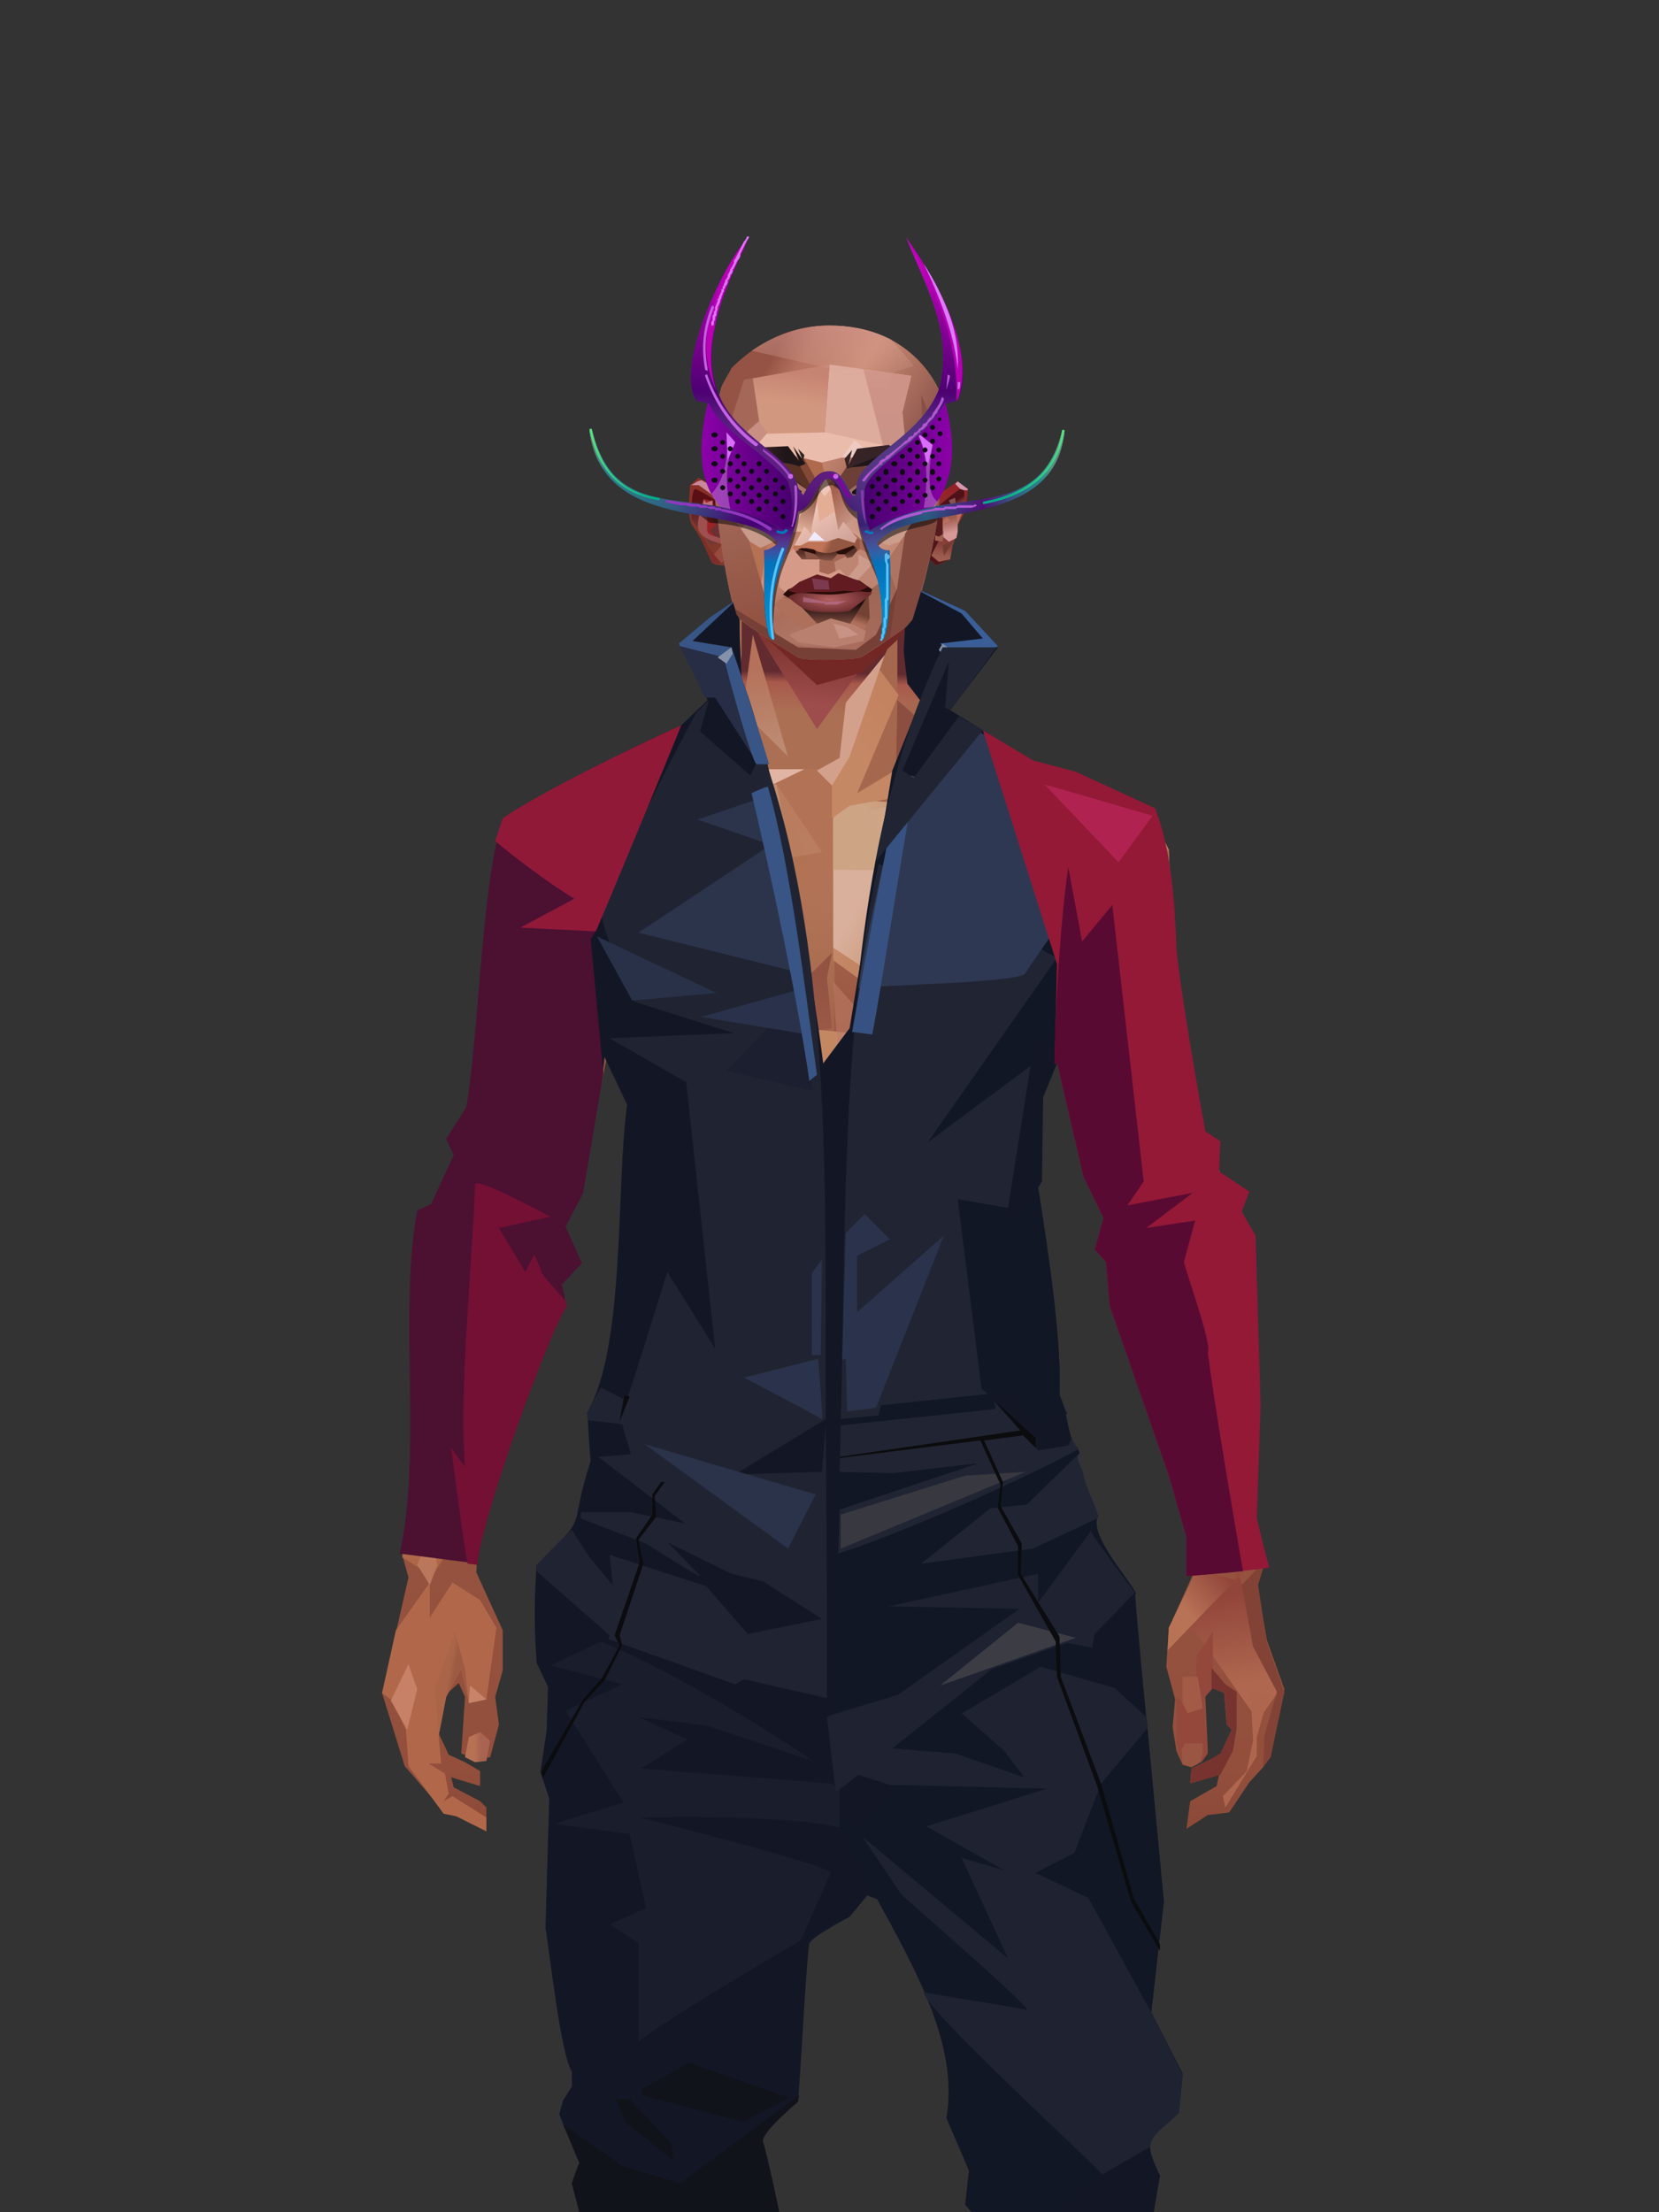 <?xml version="1.0" encoding="UTF-8"?>
<svg xmlns="http://www.w3.org/2000/svg" xmlns:xlink="http://www.w3.org/1999/xlink" width="1320px" height="1760px" viewBox="0 0 1320 1760" version="1.1">
<rect x="0" y="0" width="1320" height="1760" fill="#333333" stroke="none"/>
<defs>
</defs>

<defs>
<linearGradient x1="50%" y1="6%" x2="50%" y2="100%" id="id-male-6.6_base_3-0">
<stop stop-color="#b37355" offset="0%">
</stop>
<stop stop-color="#c58b67" offset="8%">
</stop>
<stop stop-color="#a5684c" offset="20%">
</stop>
<stop stop-color="#975844" offset="34%">
</stop>
<stop stop-color="#934f3c" offset="71%">
</stop>
<stop stop-color="#602521" offset="100%">
</stop>
</linearGradient>
<linearGradient x1="50%" y1="-10%" x2="50%" y2="84%" id="id-male-6.6_base_3-1">
<stop stop-color="#a86549" offset="0%">
</stop>
<stop stop-color="#c1845e" offset="49%">
</stop>
<stop stop-color="#ab6a54" offset="100%">
</stop>
</linearGradient>
<linearGradient x1="57%" y1="50%" x2="47%" y2="56%" id="id-male-6.6_base_3-2">
<stop stop-color="#7a3a33" offset="0%">
</stop>
<stop stop-color="#783731" offset="100%">
</stop>
</linearGradient>
<linearGradient x1="45%" y1="35%" x2="55%" y2="47%" id="id-male-6.6_base_3-3">
<stop stop-color="#a66552" offset="0%">
</stop>
<stop stop-color="#824237" offset="100%">
</stop>
</linearGradient>
<linearGradient x1="54%" y1="31%" x2="47%" y2="81%" id="id-male-6.6_base_3-4">
<stop stop-color="#a5684e" offset="0%">
</stop>
<stop stop-color="#a7644c" offset="20%">
</stop>
<stop stop-color="#8a4938" offset="71%">
</stop>
<stop stop-color="#854739" offset="81%">
</stop>
<stop stop-color="#824036" offset="100%">
</stop>
</linearGradient>
<linearGradient x1="43%" y1="38%" x2="54%" y2="44%" id="id-male-6.6_base_3-5">
<stop stop-color="#aa6548" offset="0%">
</stop>
<stop stop-color="#9e5b43" offset="100%">
</stop>
</linearGradient>
<linearGradient x1="46%" y1="8%" x2="58%" y2="82%" id="id-male-6.6_base_3-6">
<stop stop-color="#c9906f" offset="0%">
</stop>
<stop stop-color="#a45848" offset="100%">
</stop>
</linearGradient>
<linearGradient x1="50%" y1="41%" x2="49%" y2="65%" id="id-male-6.6_base_3-7">
<stop stop-color="#622b30" offset="0%">
</stop>
<stop stop-color="#a8594b" offset="27%">
</stop>
<stop stop-color="#ab6f54" offset="100%">
</stop>
</linearGradient>
<linearGradient x1="63%" y1="4%" x2="25%" y2="77%" id="id-male-6.6_base_3-8">
<stop stop-color="#d2a185" offset="0%">
</stop>
<stop stop-color="#d5a88f" offset="55%">
</stop>
<stop stop-color="#b97a5d" offset="100%">
</stop>
</linearGradient>
<linearGradient x1="50%" y1="23%" x2="41%" y2="77%" id="id-male-6.6_base_3-9">
<stop stop-color="#7f3531" offset="0%">
</stop>
<stop stop-color="#9d4d4c" offset="100%">
</stop>
</linearGradient>
<linearGradient x1="47%" y1="22%" x2="55%" y2="89%" id="id-male-6.6_base_3-10">
<stop stop-color="#b57159" offset="0%">
</stop>
<stop stop-color="#bc8971" offset="100%">
</stop>
</linearGradient>
<linearGradient x1="86%" y1="87%" x2="11%" y2="66%" id="id-male-6.6_base_3-11">
<stop stop-color="#9e5c4a" offset="0%">
</stop>
<stop stop-color="#8c4e40" offset="100%">
</stop>
</linearGradient>
<linearGradient x1="71%" y1="11%" x2="50%" y2="100%" id="id-male-6.6_base_3-12">
<stop stop-color="#b27255" offset="0%">
</stop>
<stop stop-color="#a5684c" offset="100%" stop-opacity="0">
</stop>
</linearGradient>
<linearGradient x1="66%" y1="46%" x2="56%" y2="43%" id="id-male-6.6_base_3-13">
<stop stop-color="#8e5040" offset="0%">
</stop>
<stop stop-color="#7d403a" offset="100%">
</stop>
</linearGradient>
<linearGradient x1="100%" y1="41%" x2="50%" y2="63%" id="id-male-6.6_base_3-14">
<stop stop-color="#712725" offset="0%">
</stop>
<stop stop-color="#732825" offset="100%">
</stop>
</linearGradient>
<linearGradient x1="69%" y1="20%" x2="50%" y2="100%" id="id-male-6.6_base_3-15">
<stop stop-color="#925342" offset="0%">
</stop>
<stop stop-color="#9d5a48" offset="100%">
</stop>
</linearGradient>
<linearGradient x1="36%" y1="20%" x2="57%" y2="81%" id="id-male-6.6_base_3-16">
<stop stop-color="#b07254" offset="0%">
</stop>
<stop stop-color="#b37355" offset="100%">
</stop>
</linearGradient>
<linearGradient x1="26%" y1="83%" x2="92%" y2="50%" id="id-male-6.6_base_3-17">
<stop stop-color="#c48864" offset="0%" stop-opacity="0">
</stop>
<stop stop-color="#c38b6b" offset="99%">
</stop>
</linearGradient>
<linearGradient x1="17%" y1="56%" x2="85%" y2="45%" id="id-male-6.6_base_3-18">
<stop stop-color="#d0a183" offset="0%" stop-opacity="0">
</stop>
<stop stop-color="#d0a183" offset="51%">
</stop>
<stop stop-color="#c68e6e" offset="100%">
</stop>
</linearGradient>
<linearGradient x1="17%" y1="24%" x2="74%" y2="87%" id="id-male-6.6_base_3-19">
<stop stop-color="#c78e6c" offset="0%">
</stop>
<stop stop-color="#b87755" offset="100%">
</stop>
</linearGradient>
<linearGradient x1="26%" y1="42%" x2="80%" y2="75%" id="id-male-6.6_base_3-20">
<stop stop-color="#d9b09c" offset="0%">
</stop>
<stop stop-color="#d5a88f" offset="100%" stop-opacity="0">
</stop>
</linearGradient>
<linearGradient x1="29%" y1="56%" x2="77%" y2="50%" id="id-male-6.6_base_3-21">
<stop stop-color="#cda484" offset="0%">
</stop>
<stop stop-color="#cb9d7c" offset="100%" stop-opacity="0">
</stop>
</linearGradient>
<linearGradient x1="74%" y1="24%" x2="34%" y2="74%" id="id-male-6.6_base_3-22">
<stop stop-color="#c38260" offset="0%">
</stop>
<stop stop-color="#c58865" offset="100%">
</stop>
</linearGradient>
<linearGradient x1="66%" y1="100%" x2="40%" y2="0%" id="id-male-6.6_base_3-23">
<stop stop-color="#bc7a58" offset="0%">
</stop>
<stop stop-color="#d7aa98" offset="46%">
</stop>
<stop stop-color="#c28360" offset="100%">
</stop>
</linearGradient>
<linearGradient x1="52%" y1="13%" x2="59%" y2="75%" id="id-male-6.6_base_3-24">
<stop stop-color="#92463b" offset="0%">
</stop>
<stop stop-color="#af684f" offset="100%">
</stop>
</linearGradient>
<linearGradient x1="28%" y1="76%" x2="73%" y2="20%" id="id-male-6.6_base_3-25">
<stop stop-color="#b87356" offset="0%">
</stop>
<stop stop-color="#91453a" offset="67%">
</stop>
<stop stop-color="#a15745" offset="100%">
</stop>
</linearGradient>
<linearGradient x1="50%" y1="0%" x2="50%" y2="100%" id="id-male-6.6_base_3-26">
<stop stop-color="#9a5242" offset="0%">
</stop>
<stop stop-color="#6c2b27" offset="100%">
</stop>
</linearGradient>
<linearGradient x1="66%" y1="59%" x2="24%" y2="66%" id="id-male-6.6_base_3-27">
<stop stop-color="#a36149" offset="0%">
</stop>
<stop stop-color="#c07f5d" offset="100%">
</stop>
</linearGradient>
<linearGradient x1="41%" y1="11%" x2="55%" y2="61%" id="id-male-6.6_base_3-28">
<stop stop-color="#cd9781" offset="0%">
</stop>
<stop stop-color="#b4705c" offset="100%">
</stop>
</linearGradient>
<linearGradient x1="19%" y1="58%" x2="66%" y2="43%" id="id-male-6.6_base_3-29">
<stop stop-color="#d3a389" offset="0%">
</stop>
<stop stop-color="#c38761" offset="100%">
</stop>
</linearGradient>
<linearGradient x1="73%" y1="50%" x2="30%" y2="53%" id="id-male-6.6_base_3-30">
<stop stop-color="#9b5f42" offset="0%">
</stop>
<stop stop-color="#b67b61" offset="100%">
</stop>
</linearGradient>
<linearGradient x1="31%" y1="0%" x2="50%" y2="100%" id="id-male-6.6_base_3-31">
<stop stop-color="#d5a897" offset="0%">
</stop>
<stop stop-color="#d1a08e" offset="100%">
</stop>
</linearGradient>
<linearGradient x1="29%" y1="43%" x2="65%" y2="100%" id="id-male-6.6_base_3-32">
<stop stop-color="#d29d85" offset="0%">
</stop>
<stop stop-color="#c18265" offset="100%">
</stop>
</linearGradient>
<linearGradient x1="13%" y1="78%" x2="84%" y2="50%" id="id-male-6.6_base_3-33">
<stop stop-color="#b77456" offset="0%">
</stop>
<stop stop-color="#aa6244" offset="100%">
</stop>
</linearGradient>
<linearGradient x1="50%" y1="0%" x2="36%" y2="100%" id="id-male-6.6_base_3-34">
<stop stop-color="#d1a187" offset="0%">
</stop>
<stop stop-color="#cc957e" offset="100%">
</stop>
</linearGradient>
<linearGradient x1="50%" y1="28%" x2="64%" y2="55%" id="id-male-6.6_base_3-35">
<stop stop-color="#cf9d80" offset="0%">
</stop>
<stop stop-color="#c38869" offset="100%">
</stop>
</linearGradient>
<linearGradient x1="40%" y1="55%" x2="62%" y2="71%" id="id-male-6.6_base_3-36">
<stop stop-color="#b47251" offset="0%">
</stop>
<stop stop-color="#ba7b58" offset="100%">
</stop>
</linearGradient>
<linearGradient x1="9%" y1="37%" x2="88%" y2="55%" id="id-male-6.6_base_3-37">
<stop stop-color="#9d5d46" offset="0%">
</stop>
<stop stop-color="#86473b" offset="100%">
</stop>
</linearGradient>
<linearGradient x1="62%" y1="19%" x2="50%" y2="100%" id="id-male-6.6_base_3-38">
<stop stop-color="#b06a4d" offset="0%">
</stop>
<stop stop-color="#8e483a" offset="100%">
</stop>
</linearGradient>
<linearGradient x1="45%" y1="18%" x2="51%" y2="67%" id="id-male-6.6_base_3-39">
<stop stop-color="#d29f88" offset="0%">
</stop>
<stop stop-color="#be7f5d" offset="100%">
</stop>
</linearGradient>
<linearGradient x1="50%" y1="43%" x2="50%" y2="100%" id="id-male-6.6_base_3-40">
<stop stop-color="#ca9076" offset="0%">
</stop>
<stop stop-color="#ab6344" offset="100%">
</stop>
</linearGradient>
<linearGradient x1="45%" y1="50%" x2="58%" y2="50%" id="id-male-6.6_base_3-41">
<stop stop-color="#9d5d49" offset="0%">
</stop>
<stop stop-color="#be836d" offset="100%">
</stop>
</linearGradient>
<linearGradient x1="33%" y1="74%" x2="77%" y2="42%" id="id-male-6.6_base_3-42">
<stop stop-color="#a8644f" offset="0%">
</stop>
<stop stop-color="#b6765a" offset="100%">
</stop>
</linearGradient>
<linearGradient x1="63%" y1="59%" x2="38%" y2="59%" id="id-male-6.6_base_3-43">
<stop stop-color="#a86451" offset="0%">
</stop>
<stop stop-color="#b77154" offset="100%">
</stop>
</linearGradient>
<linearGradient x1="50%" y1="0%" x2="50%" y2="100%" id="id-male-6.6_base_3-44">
<stop stop-color="#bd907d" offset="0%">
</stop>
<stop stop-color="#9e5744" offset="100%">
</stop>
</linearGradient>
<linearGradient x1="47%" y1="47%" x2="53%" y2="50%" id="id-male-6.6_base_3-45">
<stop stop-color="#c19b86" offset="0%">
</stop>
<stop stop-color="#9e5744" offset="100%">
</stop>
</linearGradient>
<linearGradient x1="50%" y1="0%" x2="50%" y2="100%" id="id-male-6.6_base_3-46">
<stop stop-color="#ac6553" offset="0%">
</stop>
<stop stop-color="#9e5644" offset="100%">
</stop>
</linearGradient>
<linearGradient x1="50%" y1="0%" x2="50%" y2="100%" id="id-male-6.6_base_3-47">
<stop stop-color="#b28775" offset="0%">
</stop>
<stop stop-color="#b68776" offset="100%">
</stop>
</linearGradient>
<linearGradient x1="0%" y1="55%" x2="100%" y2="55%" id="id-male-6.6_base_3-48">
<stop stop-color="#a2675e" offset="0%">
</stop>
<stop stop-color="#8f4f4c" offset="100%">
</stop>
</linearGradient>
<linearGradient x1="50%" y1="0%" x2="50%" y2="100%" id="id-male-6.6_base_3-49">
<stop stop-color="#af8873" offset="0%">
</stop>
<stop stop-color="#93493e" offset="100%">
</stop>
</linearGradient>
<linearGradient x1="49%" y1="20%" x2="52%" y2="96%" id="id-male-6.6_base_3-50">
<stop stop-color="#9b5650" offset="0%">
</stop>
<stop stop-color="#984d3f" offset="100%">
</stop>
</linearGradient>
<linearGradient x1="50%" y1="0%" x2="50%" y2="100%" id="id-male-6.6_base_3-51">
<stop stop-color="#5a1d24" offset="0%">
</stop>
<stop stop-color="#72332b" offset="100%">
</stop>
</linearGradient>
<linearGradient x1="33%" y1="47%" x2="59%" y2="56%" id="id-male-6.6_base_3-52">
<stop stop-color="#8e4d39" offset="0%">
</stop>
<stop stop-color="#7c3a31" offset="100%">
</stop>
</linearGradient>
</defs>
<g transform="translate(304,473)" id="id-male-6.6_base_3-53">
<polygon points="174 662 139 824 137 906 146 1082 171 1154 176 1211 174 1230 175 1284 287 1284 284 1265 308 1195 306 1124 345 952 343 912 353 879 362 881 371 877 383 904 391 970 434 1079 457 1202 475 1252 475 1284 596 1284 600 1225 591 1146 609 1103 612 997 596 842 545 671 539 640 528 606 531 569 509 498 522 403 539 360 539 348 563 464 576 498 585 574 637 704 646 760 646 778 626 822 624 853 631 879 629 901 632 920 637 931 647 931 657 920 655 877 659 867 670 874 672 899 676 903 667 923 644 934 643 945 666 939 664 948 643 960 640 982 657 971 674 969 690 945 701 933 704 926 707 923 713 892 718 871 704 832 696 786 703 768 693 725 693 521 652 425 629 282 626 203 612 175 567 156 548 141 530 139 479 114 422 73 416 42 415 1 285 0 284 73 279 83 242 114 196 137 171 139 155 156 108 175 91 228 91 287 68 431 30 516 23 602 28 725 16 764 21 782 0 874 18 932 49 968 59 970 83 982 83 965 78 960 57 949 55 941 78 948 78 936 66 929 53 923 45 906 51 875 61 866 66 877 63 922 75 927 86 925 93 899 90 877 96 856 96 824 75 778 77 738 108 637 139 562 142 495 159 458 180 358 199 403 203 461 211 504 188 564 191 608" fill="url(#id-male-6.6_base_3-0)" id="id-male-6.6_base_3-54">
</polygon>
<polygon points="91 287 68 431 30 516 23 602 72 688 117 614 98 452 109 469 123 336 102 372 109 294 88 309 109 285" fill="url(#id-male-6.6_base_3-1)" id="id-male-6.6_base_3-54">
</polygon>
<polygon points="383 906 391 972 434 1081 457 1204 475 1254 475 1287 596 1287 600 1226 591 1148 609 1105 612 999 602 904 584 908 584 846 535 683 456 705 382 878" fill="url(#id-male-6.6_base_3-2)" id="id-male-6.6_base_3-54">
</polygon>
<polygon points="137 907 146 1083 171 1156 176 1212 174 1232 175 1286 175 1287 287 1287 284 1266 308 1197 306 1126 345 954 343 923 293 814 263 724 247 711" fill="url(#id-male-6.6_base_3-3)" id="id-male-6.6_base_3-54">
</polygon>
<polygon points="545 673 539 641 528 608 531 571 509 500 522 405 539 361 539 350 563 465 576 500 601 540 660 491 688 529 652 427 629 283 626 205 612 177 568 157 548 142 530 141 479 116 422 75 416 44 415 3 360 3 360 715 462 724" fill="url(#id-male-6.6_base_3-4)" id="id-male-6.6_base_3-54">
</polygon>
<polygon points="83 984 59 972 49 970 21 932 19 903 7 879 0 874 11 824 38 786 38 814 56 786 78 800 91 822 83 879 69 882 63 855 51 877 45 908 47 930 37 930 50 938 53 954 49 960 56 956 83 973" fill="#b1684a" id="id-male-6.6_base_3-59">
</polygon>
<polygon points="66 855 69 882 63 855 51 877 45 908 42 870 58 825" fill="url(#id-male-6.6_base_3-5)" id="id-male-6.6_base_3-59">
</polygon>
<polygon points="83 879 69 882 70 868" fill="#c7846a" id="id-male-6.6_base_3-59">
</polygon>
<polygon points="481 376 513 349 558 291 522 368" fill="#885f60" id="id-male-6.6_base_3-62">
</polygon>
<polygon points="313 697 260 560 246 448 259 424 355 408 361 366 317 404 285 409 267 378 313 343 394 351 431 378 420 404 368 399 371 404 449 421 466 441 449 510 466 547 406 697 358 717" fill="url(#id-male-6.6_base_3-6)" id="id-male-6.6_base_3-63">
</polygon>
<polygon points="410 90 430 82 423 76 416 45 416 7 286 9 286 48 283 76 278 86 244 114 195 139 366 139 390 70 410 26" fill="url(#id-male-6.6_base_3-7)" id="id-male-6.6_base_3-64">
</polygon>
<polygon points="182 180 133 231 97 289 97 231 113 182 165 159" fill="url(#id-male-6.6_base_3-8)" id="id-male-6.6_base_3-65">
</polygon>
<polygon points="346 107 384 55 409 31 414 23 299 31" fill="url(#id-male-6.6_base_3-9)" id="id-male-6.6_base_3-66">
</polygon>
<polygon points="287 93 295 32 323 129" fill="url(#id-male-6.6_base_3-10)" id="id-male-6.6_base_3-67">
</polygon>
<polygon points="336 139 314 151 270 146 224 139" fill="#e2b4a4" id="id-male-6.6_base_3-68">
</polygon>
<polygon points="410 84 409 136 461 129" fill="url(#id-male-6.6_base_3-11)" id="id-male-6.6_base_3-69">
</polygon>
<polygon points="173 246 167 286 191 351 263 386 328 330 359 330 359 152 348 139 336 139 309 152" fill="url(#id-male-6.6_base_3-12)" id="id-male-6.6_base_3-70">
</polygon>
<polygon points="464 159 516 190 500 159" fill="url(#id-male-6.6_base_3-13)" id="id-male-6.6_base_3-71">
</polygon>
<polygon points="302 31 346 72 382 62 409 37 416 28 416 13" fill="url(#id-male-6.6_base_3-14)" id="id-male-6.6_base_3-72">
</polygon>
<polygon points="263 151 191 202 219 151" fill="#b17054" id="id-male-6.6_base_3-73">
</polygon>
<polygon points="154 206 170 170 122 188" fill="#deb7a9" id="id-male-6.6_base_3-74">
</polygon>
<polygon points="358 285 344 299 323 318 305 354 358 345 354 305" fill="url(#id-male-6.6_base_3-15)" id="id-male-6.6_base_3-75">
</polygon>
<polygon points="260 361 265 387 203 371 191 347" fill="#94523b" id="id-male-6.6_base_3-76">
</polygon>
<polygon points="198 362 181 359 167 284" fill="#5e2227" id="id-male-6.6_base_3-77">
</polygon>
<polygon points="477 341 477 335 488 326 496 325 509 338 496 348 485 354" fill="#5d2221" id="id-male-6.6_base_3-78">
</polygon>
<polygon points="314 151 342 220 317 293 237 351 209 318 172 251 185 205 270 146" fill="url(#id-male-6.6_base_3-16)" id="id-male-6.6_base_3-79">
</polygon>
<polygon points="314 151 330 238 209 318 172 251 185 205 270 146" fill="url(#id-male-6.6_base_3-17)" id="id-male-6.6_base_3-79">
</polygon>
<polygon points="314 151 350 205 220 227 185 205 270 146" fill="url(#id-male-6.6_base_3-18)" opacity="0.369" id="id-male-6.6_base_3-79">
</polygon>
<polygon points="211 335 223 322 242 327 244 332 235 353 213 349" fill="#642b26" id="id-male-6.6_base_3-82">
</polygon>
<polygon points="224 339 226 342 226 345 222 349 235 350 242 333 230 338 227 335" fill="#70434f" id="id-male-6.6_base_3-83">
</polygon>
<polygon points="488 343 491 347 486 351 479 338 489 327 495 327 493 336" fill="#6f373c" id="id-male-6.6_base_3-84">
</polygon>
<polygon points="485 339 488 343 493 337" fill="#92523e" id="id-male-6.6_base_3-85">
</polygon>
<polygon points="359 162 359 291 406 325 455 347 529 267 463 182 415 166" fill="url(#id-male-6.6_base_3-19)" id="id-male-6.6_base_3-86">
</polygon>
<polygon points="359 178 359 281 391 302 391 249 489 270 461 189 415 166" fill="url(#id-male-6.6_base_3-20)" id="id-male-6.6_base_3-86">
</polygon>
<polygon points="359 178 359 219 472 220 461 189 415 166 371 163" fill="url(#id-male-6.6_base_3-21)" id="id-male-6.6_base_3-86">
</polygon>
<polygon points="358 178 372 168 440 156 413 137 378 158 411 80 396 60 358 146" fill="url(#id-male-6.6_base_3-22)" id="id-male-6.6_base_3-89">
</polygon>
<polygon points="346 140 358 152 372 129 400 48 369 86 364 130" fill="#d3a08c" id="id-male-6.6_base_3-90">
</polygon>
<polygon points="591 281 601 226 559 159 514 159 523 138 499 156 571 263" fill="url(#id-male-6.6_base_3-23)" id="id-male-6.6_base_3-91">
</polygon>
<polygon points="609 298 626 332 629 285 627 227 614 207 617 251" fill="#8581a0" id="id-male-6.6_base_3-92">
</polygon>
<polygon points="554 159 567 157 612 177 614 192 579 175 603 207 601 226" fill="#b67758" id="id-male-6.6_base_3-93">
</polygon>
<polygon points="641 823 648 826 697 896 713 873 682 781" fill="url(#id-male-6.6_base_3-24)" id="id-male-6.6_base_3-94">
</polygon>
<polygon points="625 840 700 762 688 738 679 784 648 776 626 822" fill="url(#id-male-6.6_base_3-25)" id="id-male-6.6_base_3-94">
</polygon>
<polygon points="648 862 648 845 661 825 661 870 654 878 657 922 652 929 637 929 632 914 632 893 632 877 644 888" fill="#94473b" id="id-male-6.6_base_3-96">
</polygon>
<polygon points="554 375 577 333 607 451 594 508 568 462" fill="#bb7966" id="id-male-6.6_base_3-97">
</polygon>
<polygon points="623 326 643 425 633 431 693 523 652 427 636 326 625 315" fill="#7b779a" id="id-male-6.6_base_3-98">
</polygon>
<polygon points="628 274 638 339 623 314" fill="#6f393c" id="id-male-6.6_base_3-99">
</polygon>
<polygon points="693 523 695 567 685 525 618 416 633 431" fill="#8d4e3b" id="id-male-6.6_base_3-100">
</polygon>
<polygon points="640 463 599 539 601 571 634 655 646 703 650 754 658 640 660 491" fill="#bd7b5a" id="id-male-6.6_base_3-101">
</polygon>
<polygon points="610 531 648 646 652 546 638 479" fill="#cb937c" id="id-male-6.6_base_3-101">
</polygon>
<polygon points="693 748 677 730 677 700 660 491 685 525 691 552 684 727" fill="url(#id-male-6.6_base_3-26)" id="id-male-6.6_base_3-103">
</polygon>
<polygon points="691 746 703 768 693 727 695 567 691 551 683 727" fill="#7e97bd" id="id-male-6.6_base_3-104">
</polygon>
<polygon points="260 559 310 683 355 716 263 713 238 685 195 582" fill="url(#id-male-6.6_base_3-27)" id="id-male-6.6_base_3-105">
</polygon>
<polygon points="637 931 636 919 639 914 653 914 653 922 651 929 648 931 644 933" fill="#9b5543" id="id-male-6.6_base_3-106">
</polygon>
<polygon points="637 861 637 882 641 890 653 886 649 861" fill="#a35b48" id="id-male-6.6_base_3-107">
</polygon>
<polygon points="691 871 693 912 688 936 669 956 671 965 696 924 696 909 705 877" fill="#ae664f" id="id-male-6.6_base_3-108">
</polygon>
<polygon points="703 768 684 788 693 837 712 873 702 908 701 933 707 925 718 873 704 834 697 788" fill="#824336" id="id-male-6.6_base_3-109">
</polygon>
<polygon points="667 939 643 946 644 934 657 928 667 922 676 903 672 899 670 874 660 870 660 854 671 867 680 873 680 902 677 920" fill="#77342e" id="id-male-6.6_base_3-110">
</polygon>
<polygon points="361 510 359 634 426 561 420 535" fill="url(#id-male-6.6_base_3-28)" opacity="0.626" id="id-male-6.6_base_3-111">
</polygon>
<polygon points="319 403 289 399 268 380 313 343 361 348 362 372" fill="url(#id-male-6.6_base_3-29)" id="id-male-6.6_base_3-112">
</polygon>
<polygon points="171 141 168 151 180 151 204 139 196 138" fill="url(#id-male-6.6_base_3-30)" id="id-male-6.6_base_3-113">
</polygon>
<polygon points="359 308 362 360 382 334" fill="#bb7863" opacity="0.625" id="id-male-6.6_base_3-114">
</polygon>
<polygon points="360 546 360 584 387 551 374 540" fill="url(#id-male-6.6_base_3-31)" opacity="0.626" id="id-male-6.6_base_3-115">
</polygon>
<polygon points="346 542 360 547 373 540 360 534" fill="#763735" id="id-male-6.6_base_3-116">
</polygon>
<polygon points="325 545 277 503 259 561 308 579" fill="url(#id-male-6.6_base_3-32)" opacity="0.758" id="id-male-6.6_base_3-117">
</polygon>
<polygon points="389 499 460 467 449 510 404 520" fill="url(#id-male-6.6_base_3-33)" id="id-male-6.6_base_3-118">
</polygon>
<polygon points="364 491 361 403 420 428" fill="url(#id-male-6.6_base_3-34)" opacity="0.758" id="id-male-6.6_base_3-119">
</polygon>
<polygon points="262 446 333 446 323 469 279 492" fill="url(#id-male-6.6_base_3-35)" opacity="0.758" id="id-male-6.6_base_3-120">
</polygon>
<polygon points="259 425 279 496 259 561 236 528 213 443 227 425 243 447" fill="url(#id-male-6.6_base_3-36)" id="id-male-6.6_base_3-121">
</polygon>
<polygon points="412 343 444 374 466 383 499 351 447 354 416 339" fill="url(#id-male-6.6_base_3-37)" id="id-male-6.6_base_3-122">
</polygon>
<polygon points="164 252 163 278 128 284" fill="#85483c" id="id-male-6.6_base_3-123">
</polygon>
<polygon points="58 478 88 441 88 416 69 430 66 456" fill="url(#id-male-6.6_base_3-38)" id="id-male-6.6_base_3-124">
</polygon>
<polygon points="76 684 69 634 61 517 89 474 111 569" fill="url(#id-male-6.6_base_3-39)" id="id-male-6.6_base_3-125">
</polygon>
<polygon points="53 489 47 539 69 635 76 684 53 760 40 781 16 766 28 727 23 604 28 544" fill="url(#id-male-6.6_base_3-40)" id="id-male-6.6_base_3-126">
</polygon>
<polygon points="136 452 127 497 153 460 177 340 170 300" fill="#965744" id="id-male-6.6_base_3-127">
</polygon>
<polygon points="181 359 159 460 143 497 142 514 123 532 109 514 108 490 127 497 153 460 177 340" fill="#8d4e42" id="id-male-6.6_base_3-127">
</polygon>
<polygon points="38 747 28 772 38 788 44 772" fill="#bb775c" id="id-male-6.6_base_3-129">
</polygon>
<polygon points="359 379 342 413 361 444 377 417" fill="url(#id-male-6.6_base_3-41)" id="id-male-6.6_base_3-130">
</polygon>
<polygon points="196 581 260 561 229 519" fill="url(#id-male-6.6_base_3-42)" id="id-male-6.6_base_3-131">
</polygon>
<polygon points="74 929 66 925 69 909 78 905 86 912 83 928" fill="url(#id-male-6.6_base_3-43)" id="id-male-6.6_base_3-132">
</polygon>
<polygon points="20 903 7 880 21 851 28 871" fill="#c78167" id="id-male-6.6_base_3-133">
</polygon>
<polygon points="218 1123 203 1040 191 913 171 1090 182 1169 230 1208 261 1237 270 1213 234 1175 212 1157 272 1191 281 1169" fill="url(#id-male-6.6_base_3-44)" opacity="0.808" id="id-male-6.6_base_3-134">
</polygon>
<polygon points="182 1207 181 1155 213 1106 236 1166 230 1210" fill="#a8614d" id="id-male-6.6_base_3-135">
</polygon>
<polygon points="187 902 211 1137 227 1161 275 1187 299 1137 272 1009 299 918 269 791 211 836" fill="url(#id-male-6.6_base_3-45)" id="id-male-6.6_base_3-136">
</polygon>
<polygon points="288 1079 311 1040 311 942 295 903 264 1019 275 1188 301 1137" fill="url(#id-male-6.6_base_3-46)" id="id-male-6.6_base_3-137">
</polygon>
<polygon points="584 908 604 1008 608 1106 614 998 599 887" fill="#848bb1" id="id-male-6.6_base_3-138">
</polygon>
<polygon points="430 886 488 1140 535 1115 561 925 566 886 536 816 500 786" fill="url(#id-male-6.6_base_3-47)" opacity="0.792" id="id-male-6.6_base_3-139">
</polygon>
<polygon points="581 921 588 1011 584 1112 576 1162 544 1046 566 886" fill="url(#id-male-6.6_base_3-48)" id="id-male-6.6_base_3-140">
</polygon>
<polygon points="561 1247 518 1200 472 1112 494 931 505 931 594 1188 579 1244" fill="url(#id-male-6.6_base_3-49)" id="id-male-6.6_base_3-141">
</polygon>
<polygon points="531 1221 539 1263 536 1269 516 1287 509 1287 500 1263 513 1199 488 1226 462 1170 472 1101 427 1010 398 877 469 771 518 739 536 818 500 787 433 890 477 1078 534 1212" fill="url(#id-male-6.6_base_3-50)" id="id-male-6.6_base_3-142">
</polygon>
<polygon points="321 1058 284 852 258 721 266 733 371 879 362 883 354 881 343 914 345 954" fill="#995346" id="id-male-6.6_base_3-143">
</polygon>
<polygon points="429 1068 424 875 536 705 454 704 380 865 384 906 391 972" fill="#9e5752" opacity="0.394" id="id-male-6.6_base_3-144">
</polygon>
<polygon points="175 1262 194 1287 206 1287 225 1226 213 1249 175 1221 174 1232" fill="#743428" id="id-male-6.6_base_3-145">
</polygon>
<polygon points="528 1227 554 1234 569 1169 549 1168" fill="#ac7064" id="id-male-6.6_base_3-146">
</polygon>
<polygon points="546 678 545 672 539 641 528 608 531 571 509 500 522 405 539 361 539 350 547 389 542 330 558 289 517 369 528 369 517 411 499 442 509 465 488 531 507 525 522 585 449 724" fill="url(#id-male-6.6_base_3-51)" id="id-male-6.6_base_3-54">
</polygon>
<polygon points="402 722 490 609 522 585 449 723" fill="#94493c" id="id-male-6.6_base_3-148">
</polygon>
<polygon points="174 664 139 826 137 907 139 937 238 690 352 886 354 881 362 883 371 879 383 906 471 773 548 712 596 844 545 673 539 641 478 697 449 723 278 705 232 657 188 566 191 610" fill="url(#id-male-6.6_base_3-52)" id="id-male-6.6_base_3-54">
</polygon>
<polygon points="189 616 211 620 190 586 190 609" fill="#813f3a" id="id-male-6.6_base_3-150">
</polygon>
<polygon points="139 836 225 709 167 697 139 826" fill="#753e2a" id="id-male-6.6_base_3-151">
</polygon>
<polygon points="518 734 596 843 547 678" fill="#622b30" id="id-male-6.6_base_3-152">
</polygon>
<polygon points="415 778 447 726 314 744 329 762" fill="#a6564c" opacity="0.52" id="id-male-6.6_base_3-54">
</polygon>
<polygon points="411 685 463 666 456 573" fill="#7a3b33" id="id-male-6.6_base_3-154">
</polygon>
</g>
<defs>
<linearGradient x1="53%" y1="5%" x2="47%" y2="91%" id="id-male-6.8_face_3-0">
<stop stop-color="#932126" offset="0%">
</stop>
<stop stop-color="#873f39" offset="82%">
</stop>
<stop stop-color="#9e5e4f" offset="100%">
</stop>
</linearGradient>
<linearGradient x1="62%" y1="61%" x2="50%" y2="36%" id="id-male-6.8_face_3-1">
<stop stop-color="#ba6e61" offset="0%">
</stop>
<stop stop-color="#4d1217" offset="100%">
</stop>
</linearGradient>
<linearGradient x1="50%" y1="13%" x2="57%" y2="81%" id="id-male-6.8_face_3-2">
<stop stop-color="#885154" offset="0%">
</stop>
<stop stop-color="#9e5e4f" offset="52%">
</stop>
<stop stop-color="#d79898" offset="100%">
</stop>
</linearGradient>
<linearGradient x1="50%" y1="0%" x2="54%" y2="88%" id="id-male-6.8_face_3-3">
<stop stop-color="#8b2f27" offset="0%">
</stop>
<stop stop-color="#803a2b" offset="100%">
</stop>
</linearGradient>
<linearGradient x1="36%" y1="75%" x2="36%" y2="18%" id="id-male-6.8_face_3-4">
<stop stop-color="#6f3938" offset="0%">
</stop>
<stop stop-color="#590f13" offset="100%">
</stop>
</linearGradient>
<linearGradient x1="33%" y1="21%" x2="62%" y2="79%" id="id-male-6.8_face_3-5">
<stop stop-color="#a56757" offset="0%">
</stop>
<stop stop-color="#b57363" offset="10%">
</stop>
<stop stop-color="#b9735d" offset="53%">
</stop>
<stop stop-color="#d0907a" offset="70%">
</stop>
<stop stop-color="#aa6e5a" offset="88%">
</stop>
<stop stop-color="#ad7464" offset="100%">
</stop>
</linearGradient>
<linearGradient x1="28%" y1="56%" x2="79%" y2="54%" id="id-male-6.8_face_3-6">
<stop stop-color="#c89a8a" offset="0%">
</stop>
<stop stop-color="#e0ad98" offset="16%">
</stop>
<stop stop-color="#c08c7d" offset="100%">
</stop>
</linearGradient>
<linearGradient x1="68%" y1="59%" x2="18%" y2="46%" id="id-male-6.8_face_3-7">
<stop stop-color="#b78372" offset="0%">
</stop>
<stop stop-color="#b4786a" offset="100%">
</stop>
</linearGradient>
<linearGradient x1="26%" y1="17%" x2="91%" y2="50%" id="id-male-6.8_face_3-8">
<stop stop-color="#945344" offset="0%">
</stop>
<stop stop-color="#b3715e" offset="16%">
</stop>
<stop stop-color="#cb8c74" offset="51%">
</stop>
<stop stop-color="#935a4f" offset="100%">
</stop>
</linearGradient>
<linearGradient x1="45%" y1="16%" x2="52%" y2="84%" id="id-male-6.8_face_3-9">
<stop stop-color="#9f6554" offset="0%">
</stop>
<stop stop-color="#925343" offset="100%">
</stop>
</linearGradient>
<linearGradient x1="91%" y1="32%" x2="50%" y2="77%" id="id-male-6.8_face_3-10">
<stop stop-color="#9d6655" offset="0%">
</stop>
<stop stop-color="#a96c5d" offset="100%">
</stop>
</linearGradient>
<linearGradient x1="72%" y1="40%" x2="61%" y2="55%" id="id-male-6.8_face_3-11">
<stop stop-color="#734233" offset="0%">
</stop>
<stop stop-color="#ae705b" offset="100%">
</stop>
</linearGradient>
<linearGradient x1="50%" y1="33%" x2="50%" y2="100%" id="id-male-6.8_face_3-12">
<stop stop-color="#1e0d0c" offset="0%">
</stop>
<stop stop-color="#7f4d40" offset="100%">
</stop>
</linearGradient>
<linearGradient x1="34%" y1="50%" x2="87%" y2="60%" id="id-male-6.8_face_3-13">
<stop stop-color="#d09a88" offset="0%">
</stop>
<stop stop-color="#c38774" offset="100%">
</stop>
</linearGradient>
<linearGradient x1="14%" y1="54%" x2="60%" y2="65%" id="id-male-6.8_face_3-14">
<stop stop-color="#945b4b" offset="0%">
</stop>
<stop stop-color="#894336" offset="50%">
</stop>
<stop stop-color="#824937" offset="100%">
</stop>
</linearGradient>
<linearGradient x1="50%" y1="0%" x2="50%" y2="100%" id="id-male-6.8_face_3-15">
<stop stop-color="#ce9386" offset="0%">
</stop>
<stop stop-color="#c99387" offset="100%">
</stop>
</linearGradient>
<linearGradient x1="50%" y1="9%" x2="44%" y2="54%" id="id-male-6.8_face_3-16">
<stop stop-color="#c58372" offset="0%">
</stop>
<stop stop-color="#d2977f" offset="100%">
</stop>
</linearGradient>
<linearGradient x1="61%" y1="87%" x2="61%" y2="8%" id="id-male-6.8_face_3-17">
<stop stop-color="#deac9d" offset="0%" stop-opacity="0">
</stop>
<stop stop-color="#d69c96" offset="100%">
</stop>
</linearGradient>
<radialGradient cx="50%" cy="39%" r="61%" id="id-male-6.8_face_3-18" fx="50%" fy="39%" gradientTransform="translate(0.5,0.392) scale(0.254,1) rotate(90) scale(1,3) translate(-0.5,-0.392)">
<stop stop-color="#b36061" offset="0%">
</stop>
<stop stop-color="#6c2c2e" offset="100%">
</stop>
</radialGradient>
<linearGradient x1="67%" y1="12%" x2="50%" y2="100%" id="id-male-6.8_face_3-19">
<stop stop-color="#8d5644" offset="0%">
</stop>
<stop stop-color="#e0ad98" offset="100%">
</stop>
</linearGradient>
<linearGradient x1="45%" y1="50%" x2="56%" y2="52%" id="id-male-6.8_face_3-20">
<stop stop-color="#bf7357" offset="0%">
</stop>
<stop stop-color="#945741" offset="100%">
</stop>
</linearGradient>
<linearGradient x1="18%" y1="22%" x2="62%" y2="71%" id="id-male-6.8_face_3-21">
<stop stop-color="#a5624f" offset="0%">
</stop>
<stop stop-color="#c59181" offset="100%">
</stop>
</linearGradient>
<linearGradient x1="50%" y1="35%" x2="87%" y2="93%" id="id-male-6.8_face_3-22">
<stop stop-color="#eec5b7" offset="0%">
</stop>
<stop stop-color="#d1a398" offset="100%">
</stop>
</linearGradient>
<linearGradient x1="50%" y1="115%" x2="50%" y2="50%" id="id-male-6.8_face_3-23">
<stop stop-color="#925f51" offset="0%">
</stop>
<stop stop-color="#593128" offset="100%">
</stop>
</linearGradient>
<linearGradient x1="73%" y1="44%" x2="22%" y2="46%" id="id-male-6.8_face_3-24">
<stop stop-color="#1f1619" offset="0%">
</stop>
<stop stop-color="#492a2a" offset="100%">
</stop>
</linearGradient>
</defs>
<g transform="translate(548,259)" id="id-male-6.8_face_3-25">
<g id="id-male-6.8_face_3-26">
<g transform="translate(0,121)" id="id-male-6.8_face_3-27">
<polygon points="199 13 214 3 222 9 221 25 214 38 214 43 210 54 208 65 197 70 190 64" fill="url(#id-male-6.8_face_3-0)" id="id-male-6.8_face_3-28">
</polygon>
<polygon points="197 24 209 14 216 9 219 10 220 22 214 37 195 43" fill="url(#id-male-6.8_face_3-1)" id="id-male-6.8_face_3-29">
</polygon>
<polygon points="203 38 208 34 199 25 203 22 209 23 207 18 212 16 214 38 214 43 213 48 207 51 201 46" fill="url(#id-male-6.8_face_3-2)" id="id-male-6.8_face_3-28">
</polygon>
<polygon points="212 5 214 3 222 9 222 10 219 10 216 9" fill="#d497ad" id="id-male-6.8_face_3-28">
</polygon>
<polygon points="208 65 197 70 190 64 194 42 199 50 193 62 199 67" fill="#50151b" id="id-male-6.8_face_3-28">
</polygon>
<polygon points="203 62 202 54 211 50" fill="#723c31" id="id-male-6.8_face_3-33">
</polygon>
<polygon points="196 50 202 51 203 42 196 46" fill="#a06051" id="id-male-6.8_face_3-34">
</polygon>
<polygon points="194 45 199 47 202 45 202 32 197 31" fill="#561b1f" id="id-male-6.8_face_3-35">
</polygon>
<path d="M 30 70 C 24 70 20 69 19 68 C 17 66 12 52 8 46 C 4 39 2 38 1 33 C 0 30 0 21 1 6 L 8 0 L 23 9 L 30 70 Z" fill="url(#id-male-6.8_face_3-3)" id="id-male-6.8_face_3-36">
</path>
<polygon points="8 6 2 6 7 3 10 2 23 9 19 14" fill="#c9899b" id="id-male-6.8_face_3-36">
</polygon>
<path d="M 26 68 C 23 69 20 69 19 68 C 17 66 12 52 8 46 C 7 44 6 43 6 42 C 9 45 10 47 12 48 C 13 50 14 52 16 56 L 26 68 Z" fill="#7e2e28" id="id-male-6.8_face_3-36">
</path>
<polygon points="26 68 29 65 27 53 20 61" fill="#954b3f" id="id-male-6.8_face_3-36">
</polygon>
<path d="M 23 19 C 12 12 6 9 5 9 C 3 10 2 18 2 33 L 17 53 L 26 52 L 23 19 Z" fill="url(#id-male-6.8_face_3-4)" id="id-male-6.8_face_3-40">
</path>
<polygon points="12 17 19 19 18 26 15 28 22 38 21 49 12 44" fill="#9c2429" id="id-male-6.8_face_3-41">
</polygon>
<path d="M 27 53 C 16 50 10 47 8 42 C 6 38 8 30 12 17 L 15 23 C 15 36 14 42 15 43 C 15 45 18 46 25 48 L 27 53 Z" fill="#9e4f4f" id="id-male-6.8_face_3-42">
</path>
<polygon points="11 31 19 26 19 18 14 20 12 18" fill="#c07080" id="id-male-6.8_face_3-43">
</polygon>
<polygon points="20 46 17 42 22 37 25 48" fill="#6a3032" id="id-male-6.8_face_3-44">
</polygon>
</g>
<g transform="translate(18,0)" id="id-male-6.8_face_3-45">
<path d="M 20 231 C 18 227 11 201 5 153 C 3 140 2 128 1 117 C -1 91 4 63 8 49 C 9 46 16 35 16 34 C 30 20 56 0 94 0 C 157 0 178 45 181 51 C 183 57 183 111 181 144 C 178 177 162 232 160 235 C 158 239 124 261 119 264 C 113 266 74 267 69 264 C 64 261 22 235 20 231 Z" fill="url(#id-male-6.8_face_3-5)" id="id-male-6.8_face_3-46">
</path>
<polygon points="7 140 17 117 33 106 149 120 167 144 154 168 73 161 39 177 29 171" fill="url(#id-male-6.8_face_3-6)" id="id-male-6.8_face_3-47">
</polygon>
<polygon points="7 140 17 117 33 106 31 136 77 131 86 136 75 144 52 152 49 152 30 154 23 163" fill="url(#id-male-6.8_face_3-7)" id="id-male-6.8_face_3-47">
</polygon>
<path d="M 5 153 C 3 140 2 128 1 117 C -1 91 4 63 8 49 C 9 46 16 35 16 34 C 30 20 56 0 94 0 C 157 0 178 45 181 51 C 183 57 183 111 181 144 C 181 149 180 153 179 158 L 159 161 L 145 148 L 115 146 L 101 161 L 86 110 L 108 103 C 144 108 161 111 161 110 C 158 100 155 92 154 86 C 152 81 151 76 149 69 L 159 43 L 95 32 L 26 43 L 17 71 L 19 112 L 5 153 Z" fill="url(#id-male-6.8_face_3-8)" id="id-male-6.8_face_3-46">
</path>
<polygon points="39 209 44 175 39 177 29 171" fill="#b57154" id="id-male-6.8_face_3-47">
</polygon>
<path d="M 20 231 C 18 227 11 201 5 153 C 4 146 3 140 3 133 L 30 171 L 54 255 C 40 246 21 234 20 231 Z" fill="url(#id-male-6.8_face_3-9)" id="id-male-6.8_face_3-46">
</path>
<polygon points="120 214 141 194 148 212 132 249 115 262 65 259 56 251 73 255 98 256" fill="url(#id-male-6.8_face_3-10)" id="id-male-6.8_face_3-52">
</polygon>
<path d="M 20 231 C 19 230 19 228 18 225 L 69 256 L 115 258 L 131 246 L 148 209 L 145 247 C 134 254 122 262 119 264 C 113 266 74 267 69 264 C 64 261 22 235 20 231 Z" fill="#764037" id="id-male-6.8_face_3-46">
</path>
<polygon points="80 183 80 201 103 202 128 183 128 174 108 161" fill="#a66755" id="id-male-6.8_face_3-54">
</polygon>
<polygon points="99 197 98 188 119 178 132 185 139 201 121 214" fill="#be8572" id="id-male-6.8_face_3-55">
</polygon>
<polygon points="108 201 117 190 117 182 129 189 115 204" fill="#cc9b8c" id="id-male-6.8_face_3-56">
</polygon>
<polygon points="60 213 54 208 54 188 67 176 88 184 86 187 86 196 93 198 102 194 113 205" fill="#d69b88" id="id-male-6.8_face_3-57">
</polygon>
<polygon points="49 222 65 211 125 212 126 233 120 246 75 244" fill="url(#id-male-6.8_face_3-11)" id="id-male-6.8_face_3-58">
</polygon>
<polygon points="125 214 110 238 84 237 70 222" fill="url(#id-male-6.8_face_3-12)" id="id-male-6.8_face_3-59">
</polygon>
<polygon points="69 252 62 246 95 233 113 238 123 243 121 251 98 256" fill="#ba806f" id="id-male-6.8_face_3-60">
</polygon>
<polygon points="102 249 97 237 108 240 117 246" fill="#c69384" id="id-male-6.8_face_3-61">
</polygon>
<polygon points="151 171 140 187 108 161 141 174" fill="url(#id-male-6.8_face_3-13)" id="id-male-6.8_face_3-62">
</polygon>
<polygon points="117 109 126 125 157 130 163 120 151 101" fill="#7d4c3d" id="id-male-6.8_face_3-63">
</polygon>
<polygon points="160 158 150 172 141 175 119 166 143 148" fill="#cb9d8d" id="id-male-6.8_face_3-62">
</polygon>
<polygon points="160 128 146 114 155 108 164 117 167 125 163 122" fill="#8c594e" id="id-male-6.8_face_3-65">
</polygon>
<polygon points="86 130 91 122 88 109 70 105" fill="#af694d" id="id-male-6.8_face_3-66">
</polygon>
<polygon points="23 133 41 147 57 147 80 134 85 140 87 129 74 106 31 109 31 122" fill="url(#id-male-6.8_face_3-14)" id="id-male-6.8_face_3-67">
</polygon>
<polygon points="43 109 60 118 72 128 82 133 69 109 52 105" fill="#593225" id="id-male-6.8_face_3-68">
</polygon>
<polygon points="28 138 48 154 57 146 42 147" fill="#ce9581" id="id-male-6.8_face_3-69">
</polygon>
<polygon points="94 31 159 40 152 69 154 90 145 103 90 86" fill="#deac9d" id="id-male-6.8_face_3-70">
</polygon>
<path d="M 180 154 C 175 187 161 232 160 235 C 159 237 151 243 142 249 L 154 166 L 172 136 L 180 154 Z" fill="#824a3f" id="id-male-6.8_face_3-46">
</path>
<polygon points="121 35 159 40 152 69 154 90 145 103 138 101" fill="url(#id-male-6.8_face_3-15)" id="id-male-6.8_face_3-70">
</polygon>
<polygon points="38 76 33 42 94 31 90 86 42 86" fill="url(#id-male-6.8_face_3-16)" id="id-male-6.8_face_3-73">
</polygon>
<polygon points="45 86 38 76 22 90 22 112" fill="#c98f82" id="id-male-6.8_face_3-74">
</polygon>
<path d="M 32 20 C 47 10 68 0 94 0 C 115 0 131 5 143 11 L 161 32 L 143 38 L 139 62 L 93 34 L 32 20 Z" fill="url(#id-male-6.8_face_3-17)" opacity="0.484" id="id-male-6.8_face_3-46">
</path>
<polygon points="174 133 176 78 165 112" fill="#b7868e" id="id-male-6.8_face_3-76">
</polygon>
<polygon points="167 55 176 78 169 100" fill="#854f45" id="id-male-6.8_face_3-76">
</polygon>
<polygon points="28 105 44 86 91 85 140 96 88 109 55 101" fill="#eabcab" id="id-male-6.8_face_3-78">
</polygon>
<polygon points="104 105 128 105 160 106 154 87 144 99 126 102 114 91" fill="#eecac1" id="id-male-6.8_face_3-79">
</polygon>
</g>
</g>
<g transform="translate(75,197)" id="id-male-6.8_face_3-80">
<polygon points="0 17 4 13 27 3 38 6 44 2 61 6 71 13 69 17 34 28 5 20" fill="#290b08" id="id-male-6.8_face_3-81">
</polygon>
<polygon points="12 16 4 14 13 7 27 1 38 4 44 0 60 6 68 11 59 15 49 14 38 15 24 15" fill="#621c21" id="id-male-6.8_face_3-81">
</polygon>
<polygon points="36 6 37 13 25 13 23 4" fill="#7c3a4f" id="id-male-6.8_face_3-81">
</polygon>
<path d="M 4 19 C 11 25 16 29 22 30 C 30 32 52 31 53 30 C 54 29 60 25 70 17 L 71 14 C 71 15 70 15 67 15 C 64 15 64 14 58 15 C 52 15 48 17 37 17 C 26 17 15 15 12 16 C 10 16 7 17 4 19 Z" fill="url(#id-male-6.8_face_3-18)" id="id-male-6.8_face_3-84">
</path>
<polygon points="16 19 16 23 33 24 33 25 43 25 51 22 34 23" fill="#c07aa2" opacity="0.532" id="id-male-6.8_face_3-85">
</polygon>
</g>
<polygon points="95 135 84 164 97 164 104 130 99 130" fill="url(#id-male-6.8_face_3-19)" id="id-male-6.8_face_3-86">
</polygon>
<polygon points="84 175 83 177 90 186 105 186 109 187 114 187 119 181 124 182 126 185 130 184 136 177 136 171 134 169 105 165" fill="url(#id-male-6.8_face_3-20)" id="id-male-6.8_face_3-87">
</polygon>
<polygon points="119 163 111 125 119 122 144 143" fill="url(#id-male-6.8_face_3-21)" id="id-male-6.8_face_3-88">
</polygon>
<path d="M 84 175 L 92 160 L 97 165 L 104 130 L 109 122 L 113 130 L 119 163 L 123 156 L 134 169 L 132 173 L 119 169 L 110 172 L 95 172 C 93 173 91 174 89 175 C 88 175 86 175 84 175 Z" fill="url(#id-male-6.8_face_3-22)" id="id-male-6.8_face_3-89">
</path>
<polygon points="179 128 167 143 148 145 115 128 126 112 137 110 148 120 161 118 172 126" fill="#6d4037" id="id-male-6.8_face_3-90">
</polygon>
<polygon points="102 140 104 130 108 136 113 130 116 148 104 156" fill="#e4ad96" id="id-male-6.8_face_3-89">
</polygon>
<polygon points="95 171 100 164 108 171" fill="#f0ecfd" id="id-male-6.8_face_3-92">
</polygon>
<path d="M 110 181 C 103 181 97 177 93 177 C 90 177 88 178 85 180 L 90 186 L 105 186 L 109 187 L 114 187 L 119 181 L 124 182 L 126 185 L 130 184 L 134 179 C 133 176 132 175 131 175 C 130 175 117 181 110 181 Z" fill="url(#id-male-6.8_face_3-23)" id="id-male-6.8_face_3-87">
</path>
<polygon points="92 180 94 186 105 186 97 179" fill="#895445" id="id-male-6.8_face_3-87">
</polygon>
<polygon points="117 180 131 175 132 177 124 182 119 182" fill="#290e08" id="id-male-6.8_face_3-95">
</polygon>
<polygon points="87 178 90 177 99 178 101 179 101 182 94 180" fill="#290e08" id="id-male-6.8_face_3-96">
</polygon>
<g transform="translate(34,94)" id="id-male-6.8_face_3-97">
<path d="M 0 26 C 4 21 12 17 24 15 C 35 14 45 15 54 18 L 59 16 L 49 2 L 54 14 L 45 2 L 21 3 L 14 9 L 17 3 L 2 18 L 0 26 Z" fill="url(#id-male-6.8_face_3-24)" id="id-male-6.8_face_3-98">
</path>
<polygon points="122 15 138 16 148 23 147 13 136 5 120 9" fill="#492a2a" id="id-male-6.8_face_3-99">
</polygon>
<polygon points="53 4 58 9 57 14" fill="#332325" id="id-male-6.8_face_3-100">
</polygon>
<polygon points="90 12 92 20 132 5 125 1 100 4 93 17 96 5" fill="#352325" id="id-male-6.8_face_3-101">
</polygon>
<polygon points="94 19 123 16 122 8" fill="#1f1619" id="id-male-6.8_face_3-102">
</polygon>
</g>
<path d="M 165 122 L 165 128 L 170 132 L 158 139 L 126 136 L 125 133 L 133 127 C 140 121 147 118 152 118 C 157 118 162 120 165 122 Z" fill="#9d7061" id="id-male-6.8_face_3-103">
</path>
<path d="M 136 129 L 133 127 C 139 123 143 120 146 120 L 150 123 L 136 129 Z" fill="#4f302b" id="id-male-6.8_face_3-103">
</path>
<path d="M 130 134 L 130 132 C 140 124 148 120 155 121 C 159 122 162 124 166 126 C 168 127 170 128 174 130 C 172 133 171 133 169 132 C 168 133 167 133 167 134 C 165 135 162 136 158 136 L 136 135 L 130 134 Z" fill="#1c1316" id="id-male-6.8_face_3-105">
</path>
<path d="M 135 133 L 136 135 L 158 136 L 165 132 C 158 127 153 125 149 125 C 144 125 139 128 135 133 Z" fill="#b5a7b5" id="id-male-6.8_face_3-106">
</path>
<path d="M 135 133 L 136 135 L 140 135 C 142 131 144 129 148 129 C 151 128 155 130 161 134 L 165 132 C 158 127 153 125 149 125 C 144 125 139 128 135 133 Z" fill="#a28f91" id="id-male-6.8_face_3-106">
</path>
<path d="M 149 136 C 154 136 157 134 158 128 C 154 126 151 124 149 124 C 146 124 144 126 141 128 C 141 133 143 135 149 136 Z" fill="#1b1216" id="id-male-6.8_face_3-106">
</path>
<polygon points="144 128 145 130 150 129 150 127" fill="#8f8793" id="id-male-6.8_face_3-109">
</polygon>
<polygon points="53 127 58 118 69 117 72 123 80 127 84 124 96 132 89 138 86 136 63 138 57 134" fill="#a97665" id="id-male-6.8_face_3-110">
</polygon>
<path d="M 46 126 C 48 121 54 118 63 116 C 72 114 83 119 96 132 C 84 123 75 118 68 117 C 62 117 55 119 47 126 L 46 126 Z" fill="#4e2b23" id="id-male-6.8_face_3-111">
</path>
<path d="M 47 134 L 45 132 C 55 124 63 120 69 121 C 76 122 82 126 90 132 L 86 136 L 59 135 L 51 133 L 47 134 Z" fill="#1e1410" id="id-male-6.8_face_3-112">
</path>
<path d="M 53 132 L 61 136 L 81 136 L 84 133 C 78 128 73 125 69 125 C 64 125 59 127 53 132 Z" fill="#b4a3af" id="id-male-6.8_face_3-113">
</path>
<path d="M 53 132 L 58 134 C 60 131 63 130 68 130 C 73 130 78 131 83 134 L 84 133 C 78 128 73 125 69 125 C 64 125 59 127 53 132 Z" fill="#a69398" id="id-male-6.8_face_3-113">
</path>
<path d="M 69 136 C 73 136 76 133 77 128 C 74 126 71 124 69 124 C 66 124 63 126 60 128 C 61 133 64 136 69 136 Z" fill="#1e1011" id="id-male-6.8_face_3-113">
</path>
<polygon points="63 128 64 130 69 128 67 127" fill="#999aa8" id="id-male-6.8_face_3-116">
</polygon>
</g>
<defs>
</defs>
<g transform="translate(318,470)" id="id-male-12_merchant_jumpsuit-0">
<path d="M 623 1180 C 623 1182 620 1209 620 1210 C 597 1234 590 1229 605 1261 L 600 1290 L 455 1290 L 450 1284 L 453 1257 L 440 1215 L 442 1169 C 440 1145 392 1063 380 1041 L 372 1038 L 358 1055 C 358 1055 329 1070 326 1076 C 324 1084 319 1178 317 1202 C 317 1202 287 1227 289 1234 C 292 1242 302 1290 302 1290 L 143 1290 L 137 1267 C 137 1267 142 1252 143 1251 C 141 1245 129 1218 127 1212 L 130 1201 L 137 1190 C 137 1186 137 1182 137 1178 C 128 1165 119 1080 116 1064 L 119 961 L 112 940 L 117 906 L 118 872 L 109 853 C 107 827 107 801 109 775 C 153 732 133 751 152 692 C 151 688 150 657 149 654 C 180 602 172 470 181 409 L 163 371 L 161 388 L 150 275 L 222 109 L 245 87 L 222 42 L 247 21 L 265 9 C 266 11 267 15 268 19 C 270 21 270 22 270 22 L 272 69 C 299 141 327 296 337 376 C 337 376 358 348 358 348 C 367 292 383 199 392 143 L 414 88 L 414 87 L 404 74 L 401 48 L 402 30 L 408 23 L 415 0 L 450 16 C 450 16 476 44 476 44 L 438 95 L 469 114 C 479 144 519 268 528 296 C 527 316 525 356 523 376 L 512 403 L 511 470 L 508 475 C 515 519 527 596 525 640 C 533 656 530 672 541 686 C 531 695 548 731 550 736 C 541 748 581 788 585 797 C 590 859 602 977 608 1043 L 598 1131 C 598 1131 623 1180 623 1180 Z" fill="#131725" id="id-male-12_merchant_jumpsuit-1">
</path>
<path d="M 623 1180 L 620 1208 C 596 1228 545 1269 522 1290 L 456 1290 L 450 1284 L 453 1257 L 435 1215 C 449 1134 375 1048 349 976 L 364 986 L 399 950 L 402 948 L 347 893 C 349 772 352 632 355 511 C 357 362 365 184 432 45 C 432 45 474 45 476 45 L 438 95 L 434 93 L 437 56 L 400 143 C 402 144 407 148 409 149 C 418 137 437 111 445 100 L 469 114 C 479 144 519 268 528 296 C 528 305 526 343 524 351 L 506 356 L 481 514 L 508 475 C 515 519 527 596 525 640 L 531 655 L 505 663 L 487 635 L 471 640 C 472 643 474 649 475 652 L 508 684 C 511 683 536 681 539 681 L 541 686 C 531 695 554 732 556 736 C 547 750 582 788 586 798 L 554 829 L 549 867 L 595 901 L 595 905 L 608 1043 L 598 1131 C 598 1131 623 1180 623 1180 Z" fill="#111724" id="id-male-12_merchant_jumpsuit-1">
</path>
<polygon points="476 44 475 45 440 50 430 42 464 38 447 18 415 1 415 0 450 16" fill="#3b5e97" id="id-male-12_merchant_jumpsuit-1">
</polygon>
<polygon points="435 55 441 49 432 42 429 47" fill="#818ea4" id="id-male-12_merchant_jumpsuit-1">
</polygon>
<path d="M 350 954 L 344 949 L 192 937 L 229 914 L 190 896 L 245 903 L 329 931 C 285 901 210 856 160 836 L 120 855 L 177 870 L 132 891 L 178 964 L 123 981 L 183 989 L 196 1048 L 167 1061 L 190 1076 L 190 1154 C 217 1134 289 1091 319 1074 L 343 1020 C 339 1013 202 979 192 976 C 229 975 314 975 350 984 L 350 954 L 350 954 Z" fill="#191d2c" id="id-male-12_merchant_jumpsuit-1">
</path>
<path d="M 340 818 L 340 881 L 274 866 L 267 870 L 166 834 L 167 831 L 109 780 C 109 777 109 775 109 775 C 109 775 131 752 137 747 L 151 769 C 151 769 169 790 169 791 C 170 792 167 767 167 767 L 244 792 L 277 830 L 336 818 L 289 788 L 264 782 L 213 757 C 214 758 238 782 239 784 C 240 786 196 758 196 758 L 144 738 C 144 736 144 734 145 733 L 183 733 L 227 742 L 158 689 L 184 687 L 177 663 L 150 660 L 149 654 L 160 634 L 178 643 L 175 659 C 181 647 208 557 213 542 L 251 603 L 228 391 L 167 356 L 266 352 L 187 327 C 181 313 163 275 161 259 C 171 221 217 132 236 97 L 246 87 L 239 112 L 279 147 L 284 137 L 292 138 C 346 297 338 493 339 659 L 270 701 L 266 703 L 336 701 L 339 663 L 340 818 Z" fill="#202432" id="id-male-12_merchant_jumpsuit-1">
</path>
<polygon points="195 679 331 719 309 762" fill="#2a334a" id="id-male-12_merchant_jumpsuit-1">
</polygon>
<path d="M 274 626 L 333 611 C 333 611 337 660 336 659 C 335 658 274 626 274 626 Z" fill="#2a334b" id="id-male-12_merchant_jumpsuit-1">
</path>
<polygon points="328 608 335 608 336 532 328 543" fill="#2a334b" id="id-male-12_merchant_jumpsuit-1">
</polygon>
<polygon points="157 275 252 320 185 326" fill="#293148" id="id-male-12_merchant_jumpsuit-1">
</polygon>
<polygon points="260 382 316 323 329 398" fill="#1c1f2f" id="id-male-12_merchant_jumpsuit-1">
</polygon>
<polygon points="240 339 319 317 324 353" fill="#29324a" id="id-male-12_merchant_jumpsuit-1">
</polygon>
<polygon points="315 303 190 272 297 201" fill="#2c344c" id="id-male-12_merchant_jumpsuit-1">
</polygon>
<polygon points="292 201 237 182 290 164" fill="#2c344c" id="id-male-12_merchant_jumpsuit-1">
</polygon>
<path d="M 280 161 C 280 161 293 155 293 156 C 311 218 323 321 332 385 L 326 390 C 317 327 295 224 280 161 Z" fill="#395586" id="id-male-12_merchant_jumpsuit-1">
</path>
<path d="M 284 126 L 280 130 L 251 85 C 248 85 246 85 243 85 L 222 42 L 225 40 L 261 50 L 284 126 Z" fill="#272d44" id="id-male-12_merchant_jumpsuit-1">
</path>
<path d="M 294 138 L 284 138 C 280 136 259 59 258 53 L 223 44 L 222 42 L 247 21 L 265 9 L 265 10 L 233 40 L 264 45 C 273 70 286 112 294 138 Z" fill="#395586" id="id-male-12_merchant_jumpsuit-1">
</path>
<polygon points="253 53 264 45 265 50 260 58" fill="#8592aa" id="id-male-12_merchant_jumpsuit-1">
</polygon>
<path d="M 289 1234 C 292 1242 302 1290 302 1290 L 143 1290 L 137 1267 C 137 1267 142 1252 143 1251 L 130 1220 L 177 1253 L 223 1267 C 240 1254 299 1211 318 1197 C 317 1200 317 1202 317 1202 C 317 1202 287 1227 289 1234 Z" fill="#11131a" id="id-male-12_merchant_jumpsuit-1">
</path>
<polygon points="172 1200 183 1200 216 1235 218 1249 179 1218" fill="#11131a" id="id-male-12_merchant_jumpsuit-1">
</polygon>
<path d="M 193 1192 L 230 1171 L 310 1199 C 310 1199 274 1218 273 1218 C 272 1218 193 1197 193 1197 L 193 1192 Z" fill="#11131a" id="id-male-12_merchant_jumpsuit-1">
</path>
<path d="M 555 738 L 504 762 L 415 774 L 470 730 L 499 727 L 540 687 C 538 692 543 697 544 703 C 546 715 558 735 555 738 Z" fill="#212533" id="id-male-12_merchant_jumpsuit-1">
</path>
<path d="M 540 683 C 494 708 399 750 349 766 L 350 731 L 461 694 L 393 702 L 350 701 L 351 664 L 474 651 L 473 645 L 473 645 L 473 645 L 508 684 L 532 680 L 535 674 C 535 676 539 682 540 683 Z" fill="#212533" id="id-male-12_merchant_jumpsuit-1">
</path>
<path d="M 420 439 L 502 378 L 484 491 L 444 484 L 463 635 L 468 639 L 383 648 L 381 656 L 351 659 C 355 524 351 350 381 217 L 523 292 L 420 439 Z" fill="#212533" id="id-male-12_merchant_jumpsuit-1">
</path>
<polygon points="433 513 379 650 356 653 355 611 352 612 355 511 370 496 390 516 364 529 364 574" fill="#2a334b" id="id-male-12_merchant_jumpsuit-1">
</polygon>
<polygon points="351 762 351 735 450 704 498 701" fill="#383940" id="id-male-12_merchant_jumpsuit-1">
</polygon>
<polygon points="423 870 487 821 532 833" fill="#009247" id="id-male-12_merchant_jumpsuit-1">
</polygon>
<path d="M 520 272 C 515 279 503 296 498 304 C 497 312 373 314 365 316 C 372 266 390 197 401 148 C 403 148 407 146 410 148 L 443 103 L 470 117 C 474 131 517 261 520 272 Z" fill="#2f3852" id="id-male-12_merchant_jumpsuit-1">
</path>
<path d="M 409 158 C 401 198 384 312 376 353 C 376 353 361 351 360 351 C 368 305 389 195 398 149 C 400 149 403 152 409 158 Z" fill="#375282" id="id-male-12_merchant_jumpsuit-1">
</path>
<path d="M 598 1131 L 598 1131 L 548 1040 L 506 1020 L 537 1004 L 558 949 L 595 905 C 595 902 595 899 594 896 L 569 873 L 510 856 L 451 891 L 447 893 L 481 923 L 497 944 L 442 925 L 392 921 L 471 858 L 531 837 L 551 841 L 553 830 L 554 829 L 585 797 C 582 793 553 755 550 748 L 508 805 L 508 782 L 389 808 L 493 810 L 397 878 C 393 880 342 894 340 896 L 347 956 L 365 942 L 390 950 C 392 950 509 953 515 953 L 419 983 L 481 1018 L 447 1008 L 484 1088 L 368 991 L 399 1037 C 404 1042 500 1125 499 1129 C 485 1126 432 1118 417 1115 C 417 1128 550 1249 559 1260 L 597 1238 C 597 1228 615 1217 620 1211 C 620 1209 623 1182 623 1181 L 598 1131 Z" fill="#1e2231" id="id-male-12_merchant_jumpsuit-1">
</path>
<path d="M 692 777 C 685 779 624 784 626 784 L 626 753 L 612 704 L 565 569 L 562 534 L 553 524 L 560 499 L 544 466 L 523 375 L 521 377 L 523 297 L 464 111 L 504 135 L 538 144 L 601 173 C 614 205 617 251 618 284 C 621 317 635 397 641 430 L 653 438 L 652 462 L 676 478 L 670 494 L 681 513 L 685 648 L 682 738 C 682 738 691 775 692 777 Z" fill="#931937" id="id-male-12_merchant_jumpsuit-1">
</path>
<path d="M 626 784 L 626 753 L 612 704 L 565 569 L 562 534 L 553 524 L 560 499 L 544 466 L 523 375 L 521 377 C 521 338 526 259 532 220 L 543 279 L 567 250 L 592 470 L 579 489 L 631 479 L 594 507 L 633 501 L 624 534 C 625 540 647 601 643 606 C 648 646 664 740 671 780 C 652 782 626 784 626 784 Z" fill="#590a32" id="id-male-12_merchant_jumpsuit-1">
</path>
<polygon points="513 154 599 179 572 216" fill="#b02350" id="id-male-12_merchant_jumpsuit-1">
</polygon>
<path d="M 152 277 L 162 384 L 146 479 L 132 506 L 145 535 L 129 552 C 130 555 132 565 132 568 C 117 593 62 742 62 774 L 0 766 C 18 687 -1 573 14 493 L 25 488 L 43 449 L 37 436 L 53 411 C 63 354 65 234 82 181 C 114 160 188 123 224 107 L 156 270 C 156 271 153 276 152 277 Z" fill="#4c1031" id="id-male-12_merchant_jumpsuit-1">
</path>
<path d="M 133 569 C 117 594 63 744 62 775 L 54 774 C 50 754 41 682 41 682 L 52 697 C 47 637 58 532 60 472 C 63 467 116 496 120 498 L 79 507 L 100 542 L 107 528 C 107 528 113 541 113 542 C 112 543 125 557 132 565 L 133 569 Z" fill="#731034" id="id-male-12_merchant_jumpsuit-1">
</path>
<path d="M 224 107 C 224 108 157 270 156 271 L 96 268 L 139 245 C 122 235 91 212 76 199 L 82 181 C 114 159 189 123 224 107 Z" fill="#911938" id="id-male-12_merchant_jumpsuit-1">
</path>
<path d="M 179 640 C 179 640 175 661 175 661 L 183 641 L 179 640 Z" fill="#0b0c0e" id="id-male-12_merchant_jumpsuit-1">
</path>
<path d="M 208 709 L 211 709 L 203 720 L 204 737 L 190 755 L 194 774 L 175 831 L 177 839 L 163 867 L 147 884 C 147 884 114 945 114 944 C 114 944 113 941 113 941 L 114 937 L 146 882 L 161 865 L 175 839 L 171 831 L 191 773 L 188 754 L 201 735 L 201 719 L 208 709 Z" fill="#0b0c0e" id="id-male-12_merchant_jumpsuit-1">
</path>
<polygon points="430 871 492 821 538 833" fill="#3c3c44" id="id-male-12_merchant_jumpsuit-1">
</polygon>
<polygon points="605 1077 584 1040 558 949 526 864 525 832 494 782 495 758 478 728 480 709 465 676 496 672 506 682 506 674 473 644 494 668 350 689 350 690 462 676 478 711 476 730 492 760 492 783 522 836 523 864 555 951 582 1043 605 1082" fill="#0b0c0e" id="id-male-12_merchant_jumpsuit-1">
</polygon>
<path d="M 445 100 L 464 111 L 379 215 C 390 155 407 97 432 45 C 432 45 474 45 475 45 L 438 95 L 434 93 L 437 56 L 400 143 C 402 144 407 148 409 149 C 418 137 437 111 445 100 Z" fill="#212533" id="id-male-12_merchant_jumpsuit-1">
</path>
</g>
<defs>
<linearGradient x1="100%" y1="50%" x2="0%" y2="50%" id="id-male-27_eye_shields-0">
<stop stop-color="#6af17a" offset="0%">
</stop>
<stop stop-color="#009987" offset="5%">
</stop>
<stop stop-color="#44006d" offset="17%">
</stop>
<stop stop-color="#225a7d" offset="29%">
</stop>
<stop stop-color="#45006d" offset="50%">
</stop>
<stop stop-color="#430272" offset="68%">
</stop>
<stop stop-color="#26547b" offset="82%">
</stop>
<stop stop-color="#019586" offset="97%">
</stop>
<stop stop-color="#6af17a" offset="100%">
</stop>
</linearGradient>
<linearGradient x1="50%" y1="6%" x2="50%" y2="100%" id="id-male-27_eye_shields-1">
<stop stop-color="#c700bd" offset="0%">
</stop>
<stop stop-color="#4d0072" offset="34%">
</stop>
<stop stop-color="#a07db0" offset="69%" stop-opacity="0">
</stop>
<stop stop-color="#0471ba" offset="79%">
</stop>
<stop stop-color="#009bd6" offset="100%">
</stop>
</linearGradient>
<linearGradient x1="104%" y1="93%" x2="9%" y2="6%" id="id-male-27_eye_shields-2">
<stop stop-color="#00ad8a" offset="0%">
</stop>
<stop stop-color="#56e180" offset="100%">
</stop>
</linearGradient>
<linearGradient x1="100%" y1="9%" x2="13%" y2="90%" id="id-male-27_eye_shields-3">
<stop stop-color="#56e180" offset="0%">
</stop>
<stop stop-color="#00ad8a" offset="100%">
</stop>
</linearGradient>
<linearGradient x1="100%" y1="50%" x2="0%" y2="50%" id="id-male-27_eye_shields-4">
<stop stop-color="#9001ad" offset="0%">
</stop>
<stop stop-color="#45006d" offset="100%">
</stop>
</linearGradient>
<linearGradient x1="100%" y1="50%" x2="0%" y2="50%" id="id-male-27_eye_shields-5">
<stop stop-color="#45006d" offset="0%">
</stop>
<stop stop-color="#9001ad" offset="100%">
</stop>
</linearGradient>
</defs>
<g transform="translate(469,188)" id="id-male-27_eye_shields-6">
<path d="M 87 221 C 93 226 96 228 96 228 C 119 229 137 235 149 246 C 145 282 144 305 146 316 C 147 257 162 260 167 221 C 183 214 180 200 192 198 C 204 198 196 213 213 225 C 221 272 238 265 232 320 C 238 315 240 295 239 260 C 235 256 232 252 230 246 C 249 229 274 233 278 224 C 254 221 232 215 212 208 C 202 206 204 192 192 190 C 192 190 192 190 191 190 C 180 191 173 208 167 208 C 164 216 160 225 154 235 C 128 225 106 220 87 221 Z" fill="#000000" fill-opacity="0.5" id="id-male-27_eye_shields-7">
</path>
<path d="M 147 321 C 146 321 145 321 143 318 C 137 297 140 272 139 250 C 143 249 146 248 150 244 C 123 210 12 240 0 155 L 2 154 C 22 236 92 193 154 234 C 159 225 161 213 158 195 C 133 168 102 155 95 133 L 85 131 C 68 104 105 25 126 1 C 128 5 81 77 103 126 C 117 161 161 174 166 200 L 170 206 C 177 193 183 187 190 187 C 203 185 207 209 211 206 C 214 206 209 195 220 184 C 237 166 266 152 278 122 C 290 77 268 41 252 1 C 316 92 293 130 293 130 C 290 132 286 133 283 133 C 269 162 225 182 219 201 C 218 211 219 222 223 234 C 283 194 357 233 376 155 C 377 154 377 154 378 155 C 370 238 254 210 229 244 C 230 248 234 250 239 250 C 240 283 238 323 232 321 C 238 265 213 244 213 219 C 203 219 199 193 190 193 C 181 193 179 216 166 219 C 160 256 140 268 147 321 Z" fill="url(#id-male-27_eye_shields-0)" id="id-male-27_eye_shields-8">
</path>
<path d="M 147 321 C 146 321 145 321 143 318 C 137 297 140 272 139 250 C 143 249 146 248 150 244 C 123 210 12 240 0 155 L 2 154 C 22 236 92 193 154 234 C 159 225 161 213 158 195 C 133 168 102 155 95 133 L 85 131 C 68 104 105 25 126 1 C 128 5 81 77 103 126 C 117 161 161 174 166 200 L 170 206 C 177 193 184 187 191 187 C 204 185 207 209 211 206 C 214 206 209 195 220 184 C 237 166 266 152 278 122 C 290 77 268 41 252 1 C 316 92 293 130 293 130 C 290 132 286 133 283 133 C 269 162 225 182 219 201 C 218 211 219 222 223 234 C 283 194 357 233 376 155 C 377 154 377 154 378 155 C 370 238 254 210 229 244 C 230 248 234 250 239 250 C 240 283 238 323 232 321 C 238 265 213 244 213 219 C 203 219 200 193 191 193 C 182 193 179 216 166 219 C 160 256 140 268 147 321 Z" fill="url(#id-male-27_eye_shields-1)" id="id-male-27_eye_shields-9">
</path>
<path d="M 101 123 C 80 78 104 37 126 1 C 126 7 104 42 100 71 C 95 90 96 108 101 123 Z" fill="#bc00b6" id="id-male-27_eye_shields-10">
</path>
<path d="M 220 229 C 218 224 216 216 216 202 L 218 202 C 218 210 219 219 220 229 Z" fill="#893aaf" id="id-male-27_eye_shields-11">
</path>
<path d="M 285 110 L 287 111 C 286 115 285 119 284 122 L 285 110 Z" fill="#b85cd8" id="id-male-27_eye_shields-12">
</path>
<path d="M 293 130 L 292 131 C 294 85 276 42 252 1 C 291 56 304 100 293 130 Z" fill="#b600b4" id="id-male-27_eye_shields-13">
</path>
<path d="M 293 106 C 291 83 282 55 266 22 C 272 31 278 42 283 54 C 291 72 294 90 293 106 Z" fill="#dd7bfa" id="id-male-27_eye_shields-14">
</path>
<path d="M 293 116 L 295 116 C 295 123 294 121 293 122 C 293 121 293 119 293 116 Z" fill="#d766ef" id="id-male-27_eye_shields-15">
</path>
<path d="M 153 248 C 153 248 154 247 154 248 C 155 248 155 249 155 249 C 146 270 143 293 147 319 C 147 320 147 321 146 321 C 146 321 145 320 145 320 C 141 293 144 270 153 248 Z" fill="#57c4f9" id="id-male-27_eye_shields-16" fill-rule="nonzero">
</path>
<path d="M 236 252 C 237 252 237 252 237 253 L 237 256 L 237 259 L 238 261 L 238 263 L 238 266 L 238 268 L 238 270 L 238 272 L 238 274 L 238 276 C 238 277 238 277 238 277 L 238 279 L 238 280 L 238 283 L 238 284 L 238 286 L 238 287 L 238 289 L 237 290 L 237 292 L 237 293 L 237 295 L 237 296 L 237 298 L 237 299 L 237 300 L 237 301 L 237 303 L 237 304 L 236 305 L 236 306 L 236 307 L 236 308 L 236 309 C 236 309 236 309 236 310 L 236 311 L 235 312 L 235 313 L 235 313 L 235 314 L 235 315 C 235 315 235 316 235 316 L 234 317 L 234 317 L 234 318 C 234 318 234 319 234 319 L 234 320 C 234 320 234 320 234 320 L 233 321 C 233 321 233 321 233 321 C 233 322 233 322 232 322 C 232 322 231 321 231 321 L 232 320 L 232 319 L 232 318 C 232 318 232 318 232 318 L 232 317 L 233 316 L 233 315 C 233 315 233 315 233 315 L 233 314 L 233 313 L 233 312 L 234 311 L 234 310 L 234 309 L 234 308 L 234 307 L 234 306 L 234 305 L 234 304 L 235 303 L 235 302 L 235 300 L 235 299 L 235 298 L 235 297 L 235 296 L 235 294 L 235 292 L 235 291 L 235 289 L 236 287 L 236 286 L 236 284 L 236 282 L 236 280 L 236 277 C 236 277 236 276 236 276 L 236 274 L 236 272 L 236 270 L 236 268 L 236 265 L 236 263 L 236 261 L 235 258 L 235 256 L 235 253 C 235 253 236 252 236 252 Z" fill="#57c4f9" id="id-male-27_eye_shields-17" fill-rule="nonzero">
</path>
<circle cx="237" cy="255" r="2" fill="#5bbaf2" id="id-male-27_eye_shields-18">
</circle>
<path d="M 156 233 C 157 233 157 233 158 234 C 158 234 158 235 157 235 C 157 235 157 235 157 235 L 157 235 C 157 235 157 235 157 235 L 157 235 L 156 236 C 155 237 153 237 149 236 C 149 236 149 235 149 234 C 149 234 150 234 150 234 C 153 235 154 235 155 234 L 155 234 C 156 233 156 233 156 233 Z" fill="#0078bd" id="id-male-27_eye_shields-19" fill-rule="nonzero">
</path>
<path d="M 62 210 L 69 211 L 75 212 L 79 212 L 82 213 L 85 213 L 87 213 L 89 214 L 91 214 L 92 214 L 94 215 L 96 215 L 98 215 L 99 215 L 101 216 L 102 216 L 104 216 L 104 216 L 105 217 C 106 217 106 217 107 217 C 122 220 134 225 145 232 C 145 232 145 233 145 234 C 145 234 144 234 143 234 C 133 227 121 222 106 219 C 106 219 105 219 104 218 L 104 218 C 103 218 102 218 102 218 L 100 218 L 100 217 L 98 217 L 96 217 L 94 216 L 92 216 L 91 216 L 88 216 L 86 215 L 85 215 L 83 215 L 80 215 L 77 214 L 73 214 L 62 212 C 61 212 61 212 61 211 C 61 211 61 210 62 210 L 62 210 Z" fill="#9137c0" id="id-male-27_eye_shields-20" fill-rule="nonzero">
</path>
<path d="M 1 153 C 1 153 2 153 2 154 C 9 187 27 204 55 208 C 56 208 56 209 56 209 C 56 210 55 210 55 210 C 26 205 7 188 0 154 C 0 154 0 153 1 153 Z" fill="url(#id-male-27_eye_shields-2)" id="id-male-27_eye_shields-21" fill-rule="nonzero">
</path>
<path d="M 138 170 C 138 169 139 169 139 170 C 148 176 155 183 161 191 C 161 192 161 192 160 192 C 160 193 159 193 159 192 C 154 184 147 178 138 171 C 138 171 138 170 138 170 Z" fill="#a14ac2" id="id-male-27_eye_shields-22" fill-rule="nonzero">
</path>
<circle cx="160" cy="191" r="2" fill="#c868e7" id="id-male-27_eye_shields-18">
</circle>
<path d="M 164 198 C 164 198 165 198 165 199 C 166 211 165 222 162 230 C 162 231 162 231 161 231 C 161 231 160 230 161 230 C 163 222 164 211 163 199 C 163 199 163 198 164 198 Z" fill="#b358d3" id="id-male-27_eye_shields-24" fill-rule="nonzero">
</path>
<path d="M 126 0 C 127 0 127 1 127 1 L 125 4 L 124 6 L 123 8 L 122 10 L 121 12 L 120 14 L 120 16 L 119 18 L 118 19 L 117 21 L 116 23 L 115 25 C 115 25 115 26 114 26 L 114 28 L 113 30 L 112 31 C 112 32 112 32 112 32 L 111 34 L 110 35 L 110 37 L 109 39 L 108 40 C 108 40 108 41 108 41 L 107 42 L 107 44 L 106 45 C 106 46 106 46 106 46 L 105 48 C 105 48 105 49 105 49 L 104 51 L 104 52 C 103 54 103 55 102 56 L 102 58 C 101 60 101 61 101 63 L 100 64 C 100 65 100 66 100 66 L 99 68 C 99 68 99 69 99 69 L 99 70 C 99 71 98 71 97 71 C 97 71 97 71 97 70 C 97 69 97 69 97 68 L 98 67 C 98 65 98 64 98 63 L 99 62 C 99 61 99 61 99 60 L 100 59 C 100 58 100 58 100 57 L 100 56 C 101 55 101 53 102 52 L 102 51 C 102 51 102 50 102 50 L 103 49 C 103 48 103 48 103 48 L 104 46 C 104 46 104 46 104 46 L 105 44 L 105 42 C 105 42 105 42 106 42 L 106 40 L 107 39 C 107 38 107 38 107 38 L 108 36 C 108 36 108 36 108 35 L 109 34 L 110 32 L 110 31 L 111 29 L 112 27 C 112 27 112 27 112 26 L 113 25 L 114 23 L 115 21 L 115 19 L 116 18 L 117 16 L 118 14 L 119 12 L 120 10 L 121 8 L 122 6 L 123 4 L 124 3 L 125 1 C 125 0 126 0 126 0 Z" fill="#dc75f8" id="id-male-27_eye_shields-25" fill-rule="nonzero">
</path>
<path d="M 97 56 C 97 56 98 55 98 55 C 99 56 99 56 99 57 C 92 74 91 89 94 105 C 94 106 94 107 94 107 C 93 107 92 106 92 106 C 89 89 90 74 97 56 Z" fill="#c55ee0" id="id-male-27_eye_shields-26" fill-rule="nonzero">
</path>
<path d="M 93 110 C 94 110 94 110 94 111 C 102 133 115 151 134 165 C 134 165 134 166 134 166 C 133 167 133 167 132 167 C 113 153 100 134 92 111 C 92 111 92 110 93 110 Z" fill="#c464e3" id="id-male-27_eye_shields-27" fill-rule="nonzero">
</path>
<path d="M 191 190 C 191 189 192 189 192 189 C 196 190 198 192 201 195 L 201 196 L 201 196 C 201 197 201 197 201 197 L 202 197 L 202 198 L 203 199 L 203 200 L 204 201 L 204 201 C 204 202 204 202 204 202 L 205 202 L 205 203 C 206 205 207 206 208 207 C 209 207 209 208 208 208 C 208 208 207 209 207 208 C 206 207 205 207 204 206 L 204 205 C 204 205 203 204 203 204 L 203 203 C 203 203 203 203 203 203 L 202 202 L 202 201 L 201 200 L 200 199 C 200 199 200 199 200 198 L 200 198 L 199 197 C 199 197 199 197 199 196 L 199 196 C 197 193 195 192 192 191 C 191 191 191 190 191 190 Z" fill="#8400a2" id="id-male-27_eye_shields-28" fill-rule="nonzero">
</path>
<circle cx="196" cy="191" r="2" fill="#c867e6" id="id-male-27_eye_shields-18">
</circle>
<path d="M 280 129 C 280 128 281 128 281 128 C 282 129 282 129 282 130 C 281 133 279 136 277 139 L 277 140 L 276 141 C 276 141 276 141 276 141 L 275 142 C 275 143 274 143 274 144 L 273 145 C 273 145 272 146 272 146 L 271 147 C 271 147 271 147 271 147 L 270 148 C 270 148 270 148 270 148 L 269 149 C 269 149 269 150 269 150 L 268 151 C 268 151 268 151 268 151 L 267 152 L 266 153 C 266 153 266 153 266 153 L 265 154 C 265 154 264 154 264 154 L 263 155 C 263 155 263 155 263 156 L 262 156 L 261 157 C 261 157 261 158 260 158 L 259 159 L 258 160 C 258 160 258 160 258 160 L 257 161 L 256 162 L 255 163 L 253 164 L 252 165 L 250 166 L 240 175 L 238 177 L 236 178 L 235 179 L 233 180 L 233 181 L 232 182 L 231 182 L 230 183 C 230 183 230 183 230 183 L 229 184 C 224 188 221 192 219 195 C 219 195 218 195 218 195 C 217 195 217 194 217 194 C 220 190 224 186 230 181 L 231 179 L 232 178 L 234 177 L 235 177 L 236 175 L 238 174 L 248 166 L 250 164 L 251 163 L 253 162 L 254 160 L 256 159 L 257 159 L 258 158 C 258 157 258 157 258 157 L 259 156 C 259 156 259 156 260 156 L 261 155 L 262 154 L 262 153 C 263 153 263 153 263 153 L 264 152 L 265 151 L 265 150 L 266 149 C 267 149 268 148 269 147 L 269 146 C 270 146 270 145 270 145 L 271 144 L 272 144 C 272 143 272 143 273 142 L 273 141 C 276 137 279 133 280 129 Z" fill="#b356d3" id="id-male-27_eye_shields-30" fill-rule="nonzero">
</path>
<path d="M 377 154 C 378 154 378 154 378 155 C 373 186 352 206 314 213 C 313 213 313 213 313 212 C 313 212 313 211 314 211 C 351 204 371 185 376 155 C 376 154 376 154 377 154 L 377 154 Z" fill="url(#id-male-27_eye_shields-3)" id="id-male-27_eye_shields-31" fill-rule="nonzero">
</path>
<path d="M 307 213 C 307 213 308 214 308 214 C 308 215 307 215 307 215 L 304 216 C 304 216 304 216 303 216 L 301 216 L 299 216 C 299 216 298 216 298 216 L 296 216 C 296 216 295 216 295 216 L 293 216 L 291 217 L 289 217 L 287 217 L 285 217 L 283 217 C 283 217 283 217 283 218 L 281 218 C 275 218 270 219 265 220 L 264 221 C 250 224 240 228 233 233 C 233 234 232 234 232 233 C 231 233 231 232 232 232 C 241 224 255 220 273 217 L 275 216 L 277 216 C 277 216 277 216 278 216 L 279 216 C 280 216 280 216 280 216 L 282 216 C 282 215 283 215 283 215 L 285 215 C 285 215 286 215 286 215 L 288 215 L 290 215 L 292 215 C 292 215 292 214 293 214 L 295 214 L 297 214 L 299 214 L 301 214 L 303 214 L 305 214 C 306 214 306 214 307 213 Z" fill="#b357d4" id="id-male-27_eye_shields-32" fill-rule="nonzero">
</path>
<path d="M 219 235 C 219 234 220 234 220 234 C 221 234 221 234 222 234 L 222 235 C 222 235 223 235 224 235 L 225 235 C 225 235 226 235 226 236 C 226 236 226 237 225 237 C 223 237 222 237 221 236 L 221 236 C 220 236 220 236 220 236 C 219 236 219 235 219 235 Z" fill="#027bbf" id="id-male-27_eye_shields-33" fill-rule="nonzero">
</path>
<path d="M 223 234 C 234 227 251 220 274 215 C 292 191 291 162 283 132 C 268 162 223 183 219 201 C 218 212 219 223 223 234 Z" fill="url(#id-male-27_eye_shields-4)" id="id-male-27_eye_shields-34">
</path>
<path d="M 154 234 C 140 225 123 219 104 215 C 87 196 86 167 94 133 L 95 133 C 106 156 141 173 158 195 C 163 212 162 225 154 234 Z" fill="url(#id-male-27_eye_shields-5)" id="id-male-27_eye_shields-35">
</path>
<path d="M 97 205 C 107 194 111 178 109 156 C 114 161 116 164 116 164 C 108 178 108 196 112 217 L 104 215 C 101 212 99 209 97 205 Z" fill="#ffffff" fill-opacity="0.256" id="id-male-27_eye_shields-36">
</path>
<path d="M 266 216 L 275 215 L 277 211 C 268 205 270 186 273 166 L 263 158 L 262 159 C 268 173 270 191 266 216 Z" fill="#ffffff" fill-opacity="0.256" id="id-male-27_eye_shields-37">
</path>
<polygon points="109 156 116 164 110 178" fill="#d96efb" id="id-male-27_eye_shields-38">
</polygon>
<path d="M 263 158 L 262 159 C 266 166 267 175 269 183 L 273 166 L 263 158 Z" fill="#d96efb" id="id-male-27_eye_shields-39">
</path>
<g transform="translate(97,144)" fill="#0d0c13" id="id-male-27_eye_shields-40">
<path d="M 3 16 C 4 16 5 15 5 14 C 5 13 4 12 3 12 C 1 12 0 13 0 14 C 0 15 1 16 3 16 Z M 3 39 C 4 39 5 38 5 37 C 5 36 4 35 3 35 C 1 35 0 36 0 37 C 0 38 1 39 3 39 Z M 3 27 C 4 27 5 26 5 25 C 5 24 4 23 3 23 C 1 23 0 24 0 25 C 0 26 1 27 3 27 Z M 3 52 C 4 52 5 51 5 50 C 5 49 4 48 3 48 C 1 48 0 49 0 50 C 0 51 1 52 3 52 Z M 9 22 C 10 22 11 21 11 20 C 11 19 10 18 9 18 C 8 18 7 19 7 20 C 7 21 8 22 9 22 Z M 9 33 C 10 33 11 32 11 31 C 11 30 10 29 9 29 C 8 29 7 30 7 31 C 7 32 8 33 9 33 Z M 9 45 C 10 45 11 44 11 43 C 11 42 10 41 9 41 C 8 41 7 42 7 43 C 7 44 8 45 9 45 Z M 9 58 C 10 58 11 57 11 56 C 11 55 10 54 9 54 C 8 54 7 55 7 56 C 7 57 8 58 9 58 Z M 21 69 C 22 69 23 68 23 67 C 23 66 22 65 21 65 C 20 65 19 66 19 67 C 19 68 20 69 21 69 Z M 15 63 C 16 63 17 62 17 61 C 17 60 16 59 15 59 C 14 59 13 60 13 61 C 13 62 14 63 15 63 Z M 15 52 C 16 52 17 51 17 50 C 17 49 16 48 15 48 C 14 48 13 49 13 50 C 13 51 14 52 15 52 Z M 15 39 C 16 39 17 38 17 37 C 17 36 16 35 15 35 C 14 35 13 36 13 37 C 13 38 14 39 15 39 Z M 15 27 C 16 27 17 26 17 25 C 17 24 16 23 15 23 C 14 23 13 24 13 25 C 13 26 14 27 15 27 Z M 21 33 C 22 33 23 32 23 31 C 23 30 22 29 21 29 C 20 29 19 30 19 31 C 19 32 20 33 21 33 Z M 21 45 C 22 45 23 44 23 43 C 23 42 22 41 21 41 C 20 41 19 42 19 43 C 19 44 20 45 21 45 Z M 21 57 C 22 57 23 56 23 55 C 23 54 22 53 21 53 C 20 53 19 54 19 55 C 19 56 20 57 21 57 Z M 26 63 C 27 63 28 62 28 61 C 28 60 27 59 26 59 C 25 59 24 60 24 61 C 24 62 25 63 26 63 Z M 26 51 C 27 51 28 50 28 49 C 28 48 27 47 26 47 C 25 47 24 48 24 49 C 24 50 25 51 26 51 Z M 26 39 C 27 39 28 38 28 37 C 28 36 27 35 26 35 C 25 35 24 36 24 37 C 24 38 25 39 26 39 Z M 32 45 C 33 45 34 44 34 43 C 34 42 33 41 32 41 C 31 41 30 42 30 43 C 30 44 31 45 32 45 Z M 32 58 C 33 58 34 57 34 56 C 34 55 33 54 32 54 C 31 54 30 55 30 56 C 30 57 31 58 32 58 Z M 32 69 C 33 69 34 68 34 67 C 34 66 33 65 32 65 C 31 65 30 66 30 67 C 30 68 31 69 32 69 Z M 38 75 C 39 75 40 74 40 73 C 40 72 39 71 38 71 C 37 71 36 72 36 73 C 36 74 37 75 38 75 Z M 38 64 C 39 64 40 63 40 62 C 40 61 39 60 38 60 C 37 60 36 61 36 62 C 36 63 37 64 38 64 Z M 38 52 C 39 52 40 51 40 50 C 40 49 39 48 38 48 C 37 48 36 49 36 50 C 36 51 37 52 38 52 Z M 44 45 C 45 45 46 44 46 43 C 46 42 45 41 44 41 C 43 41 42 42 42 43 C 42 44 43 45 44 45 Z M 38 39 C 39 39 40 38 40 37 C 40 36 39 35 38 35 C 37 35 36 36 36 37 C 36 38 37 39 38 39 Z M 51 52 C 52 52 53 51 53 50 C 53 49 52 48 51 48 C 50 48 49 49 49 50 C 49 51 50 52 51 52 Z M 44 58 C 45 58 46 57 46 56 C 46 55 45 54 44 54 C 43 54 42 55 42 56 C 42 57 43 58 44 58 Z M 51 63 C 52 63 53 62 53 61 C 53 60 52 59 51 59 C 50 59 49 60 49 61 C 49 62 50 63 51 63 Z M 44 69 C 45 69 46 68 46 67 C 46 66 45 65 44 65 C 43 65 42 66 42 67 C 42 68 43 69 44 69 Z M 51 75 C 52 75 53 74 53 73 C 53 72 52 71 51 71 C 50 71 49 72 49 73 C 49 74 50 75 51 75 Z M 57 81 C 58 81 59 80 59 79 C 59 78 58 77 57 77 C 56 77 55 78 55 79 C 55 80 56 81 57 81 Z M 57 69 C 58 69 59 68 59 67 C 59 66 58 65 57 65 C 56 65 55 66 55 67 C 55 68 56 69 57 69 Z M 57 58 C 58 58 59 57 59 56 C 59 55 58 54 57 54 C 56 54 55 55 55 56 C 55 57 56 58 57 58 Z M 128 57 C 129 57 130 56 130 55 C 130 54 129 53 128 53 C 127 53 126 54 126 55 C 126 56 127 57 128 57 Z M 128 69 C 129 69 130 68 130 67 C 130 66 129 65 128 65 C 127 65 126 66 126 67 C 126 68 127 69 128 69 Z M 128 81 C 129 81 130 80 130 79 C 130 78 129 77 128 77 C 127 77 126 78 126 79 C 126 80 127 81 128 81 Z M 133 75 C 134 75 135 74 135 73 C 135 72 134 71 133 71 C 132 71 131 72 131 73 C 131 74 132 75 133 75 Z M 133 63 C 134 63 135 62 135 61 C 135 60 134 59 133 59 C 132 59 131 60 131 61 C 131 62 132 63 133 63 Z M 133 51 C 134 51 135 50 135 49 C 135 48 134 47 133 47 C 132 47 131 48 131 49 C 131 50 132 51 133 51 Z M 139 46 C 140 46 141 45 141 44 C 141 42 140 41 139 41 C 138 41 137 42 137 44 C 137 45 138 46 139 46 Z M 152 46 C 153 46 154 45 154 44 C 154 42 153 41 152 41 C 151 41 150 42 150 44 C 150 45 151 46 152 46 Z M 164 46 C 165 46 166 45 166 44 C 166 42 165 41 164 41 C 163 41 162 42 162 44 C 162 45 163 46 164 46 Z M 176 46 C 177 46 178 45 178 44 C 178 42 177 41 176 41 C 175 41 174 42 174 44 C 174 45 175 46 176 46 Z M 139 57 C 140 57 141 56 141 55 C 141 54 140 53 139 53 C 138 53 137 54 137 55 C 137 56 138 57 139 57 Z M 139 69 C 140 69 141 68 141 67 C 141 66 140 65 139 65 C 138 65 137 66 137 67 C 137 68 138 69 139 69 Z M 152 69 C 153 69 154 68 154 67 C 154 66 153 65 152 65 C 151 65 150 66 150 67 C 150 68 151 69 152 69 Z M 164 69 C 165 69 166 68 166 67 C 166 66 165 65 164 65 C 163 65 162 66 162 67 C 162 68 163 69 164 69 Z M 158 64 C 159 64 160 63 160 62 C 160 61 159 60 158 60 C 157 60 156 61 156 62 C 156 63 157 64 158 64 Z M 152 58 C 153 58 154 57 154 56 C 154 55 153 54 152 54 C 151 54 150 55 150 56 C 150 57 151 58 152 58 Z M 158 52 C 159 52 160 51 160 50 C 160 49 159 48 158 48 C 157 48 156 49 156 50 C 156 51 157 52 158 52 Z M 164 58 C 165 58 166 57 166 56 C 166 55 165 54 164 54 C 163 54 162 55 162 56 C 162 57 163 58 164 58 Z M 170 64 C 171 64 172 63 172 62 C 172 61 171 60 170 60 C 169 60 168 61 168 62 C 168 63 169 64 170 64 Z M 170 52 C 171 52 172 51 172 50 C 172 49 171 48 170 48 C 169 48 168 49 168 50 C 168 51 169 52 170 52 Z M 158 39 C 159 39 160 38 160 37 C 160 36 159 35 158 35 C 157 35 156 36 156 37 C 156 38 157 39 158 39 Z M 152 33 C 153 33 154 32 154 31 C 154 30 153 29 152 29 C 151 29 150 30 150 31 C 150 32 151 33 152 33 Z M 158 28 C 159 28 160 27 160 26 C 160 25 159 24 158 24 C 157 24 156 25 156 26 C 156 27 157 28 158 28 Z M 164 33 C 165 33 166 32 166 31 C 166 30 165 29 164 29 C 163 29 162 30 162 31 C 162 32 163 33 164 33 Z M 164 22 C 165 22 166 21 166 20 C 166 19 165 18 164 18 C 163 18 162 19 162 20 C 162 21 163 22 164 22 Z M 170 39 C 171 39 172 38 172 37 C 172 36 171 35 170 35 C 169 35 168 36 168 37 C 168 38 169 39 170 39 Z M 176 58 C 177 58 178 57 178 56 C 178 55 177 54 176 54 C 175 54 174 55 174 56 C 174 57 175 58 176 58 Z M 181 51 C 182 51 183 50 183 49 C 183 48 182 47 181 47 C 180 47 179 48 179 49 C 179 50 180 51 181 51 Z M 181 39 C 182 39 183 38 183 37 C 183 36 182 35 181 35 C 180 35 179 36 179 37 C 179 38 180 39 181 39 Z M 176 33 C 177 33 178 32 178 31 C 178 30 177 29 176 29 C 175 29 174 30 174 31 C 174 32 175 33 176 33 Z M 181 28 C 182 28 183 27 183 26 C 183 25 182 24 181 24 C 180 24 179 25 179 26 C 179 27 180 28 181 28 Z M 176 21 C 177 21 178 20 178 19 C 178 18 177 17 176 17 C 175 17 174 18 174 19 C 174 20 175 21 176 21 Z M 182 15 C 183 15 184 14 184 13 C 184 12 183 11 182 11 C 181 11 180 12 180 13 C 180 14 181 15 182 15 Z M 170 28 C 171 28 172 27 172 26 C 172 25 171 24 170 24 C 169 24 168 25 168 26 C 168 27 169 28 170 28 Z M 170 16 C 171 16 172 15 172 14 C 172 13 171 12 170 12 C 169 12 168 13 168 14 C 168 15 169 16 170 16 Z M 176 10 C 177 10 178 9 178 8 C 178 7 177 6 176 6 C 175 6 174 7 174 8 C 174 9 175 10 176 10 Z M 182 3 C 182 3 183 2 183 2 C 183 1 182 0 182 0 C 181 0 180 1 180 2 C 180 2 181 3 182 3 Z M 146 75 C 147 75 148 74 148 73 C 148 72 147 71 146 71 C 144 71 143 72 143 73 C 143 74 144 75 146 75 Z M 146 63 C 147 63 148 62 148 61 C 148 60 147 59 146 59 C 144 59 143 60 143 61 C 143 62 144 63 146 63 Z M 146 52 C 147 52 148 51 148 50 C 148 49 147 48 146 48 C 144 48 143 49 143 50 C 143 51 144 52 146 52 Z M 146 39 C 147 39 148 38 148 37 C 148 36 147 35 146 35 C 144 35 143 36 143 37 C 143 38 144 39 146 39 Z" id="id-male-27_eye_shields-41">
</path>
</g>
</g>
<defs>
</defs>

</svg>
